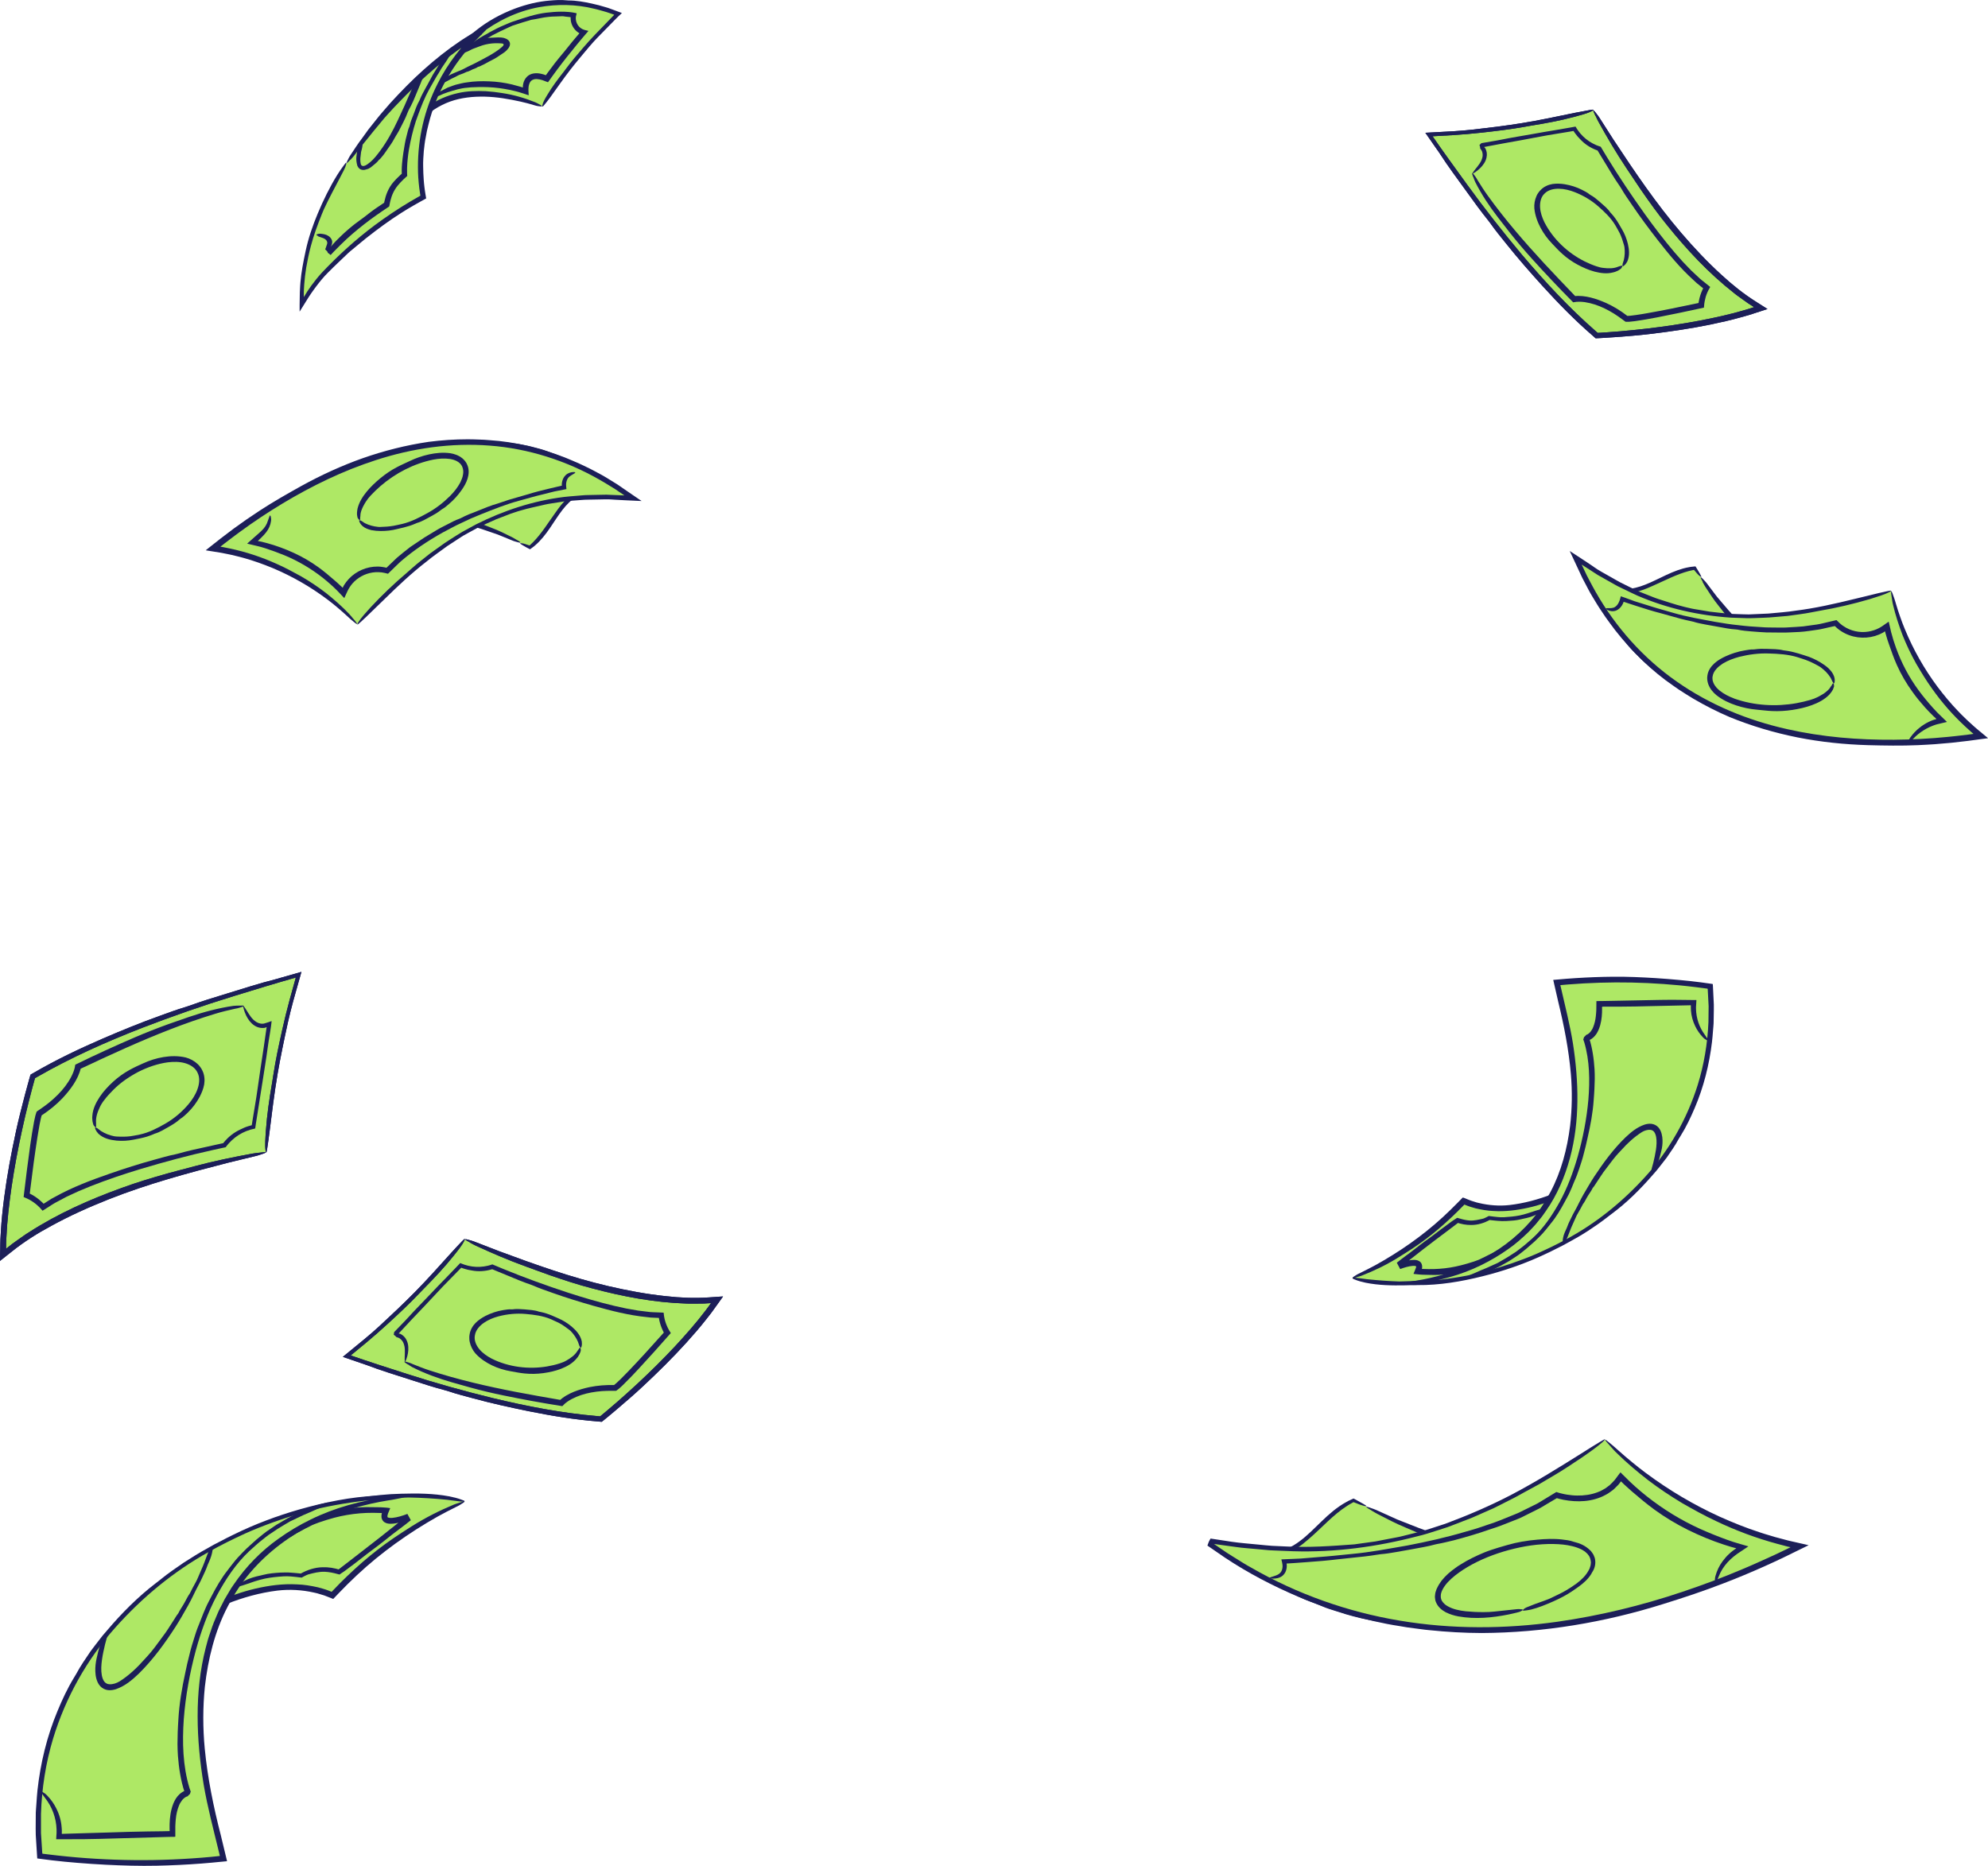 <?xml version="1.0" encoding="UTF-8"?><svg id="a" xmlns="http://www.w3.org/2000/svg" width="549.71" height="516.02" viewBox="0 0 549.71 516.02"><path d="M128.65,342.74c-9.66,11.78-20.46,22.57-32.23,32.23,24.25,8.33,48.09,15.31,69.66,17.18,0,0,21.14-16.78,32.28-32.73-20.62,1.76-44.03-6.26-69.71-16.67h0Z" fill="#aee865"/><path d="M129.93,343.64c.53.28.98.56,1.61.85,4.5,2.07,9.12,4.07,13.95,5.81,2.22.83,4.45,1.61,6.65,2.41,3.82,1.32,7.68,2.59,11.57,3.6,8.47,2.26,17.16,3.92,25.99,4.2,1.1.07,2.21,0,3.31.02.55,0,1.1,0,1.65-.02l1.45-.09.38-.03h.1s-.02.03-.03.05l-.1.15-.42.6c-.31.44-.63.88-.97,1.3-2.61,3.44-5.49,6.7-8.44,9.88-3.33,3.57-6.82,7.01-10.4,10.34-1.79,1.67-3.62,3.3-5.46,4.92l-2.79,2.39-1.41,1.18-.59.49c-.08.05-.18,0-.28,0l-.44-.04c-9.76-.82-19.43-2.69-28.97-4.98-7.97-1.95-15.88-4.15-23.69-6.67l-8.06-2.6-4.02-1.33-3.54-1.21,4.47-3.69c1.96-1.64,3.91-3.35,5.82-5.1,2.91-2.68,5.81-5.36,8.54-8.24.42-.44.85-.88,1.27-1.32,2.92-2.96,5.79-5.99,8.38-9.24,1.11-1.39,2.3-2.86,2.9-4.06.38-.77.22-.79-.61.08-.93.98-1.91,2-2.85,3.05-3.34,3.7-6.67,7.45-10.18,11.01-3.14,3.18-6.39,6.25-9.68,9.29-1.36,1.26-2.82,2.52-4.27,3.72-1.99,1.63-3.97,3.26-5.97,4.9,1.75.6,3.51,1.2,5.27,1.81.43.15.88.28,1.29.44,4,1.54,8.19,2.79,12.3,4.12,3.16,1.03,6.36,2.07,9.61,2.92.29.07.59.17.87.26,2.2.75,4.52,1.32,6.78,1.94,4.98,1.35,10.04,2.47,15.13,3.51,6.35,1.28,12.77,2.35,19.25,2.86l1.09.1c.32-.25.77-.61.87-.7l1.06-.87,2.1-1.76c2.47-2.11,4.95-4.23,7.33-6.46,4.16-3.88,8.22-7.88,12.05-12.11,1.91-2.12,3.78-4.27,5.54-6.52l1.32-1.69c.22-.28.42-.58.63-.87l.83-1.15,1.05-1.46.51-.72.26-.36-.45.03-3.52.24c-3.92.27-7.92.1-11.86-.35-5.34-.56-10.64-1.55-15.88-2.77-10.33-2.41-20.38-6.01-30.34-9.71l-6.17-2.39c-.42-.16-.91-.36-1.25-.45-.66-.17-1.7-.54-1.8-.39-.09.13.7.54,1.3.86l-.04.02Z" fill="#1c1f58"/><path d="M129.93,343.64c.53.28.98.56,1.61.85,4.5,2.07,9.12,4.07,13.95,5.81,2.22.83,4.45,1.61,6.65,2.41,3.82,1.32,7.68,2.59,11.57,3.6,8.47,2.26,17.16,3.92,25.99,4.2,1.1.07,2.21,0,3.31.02.55,0,1.1,0,1.65-.02l1.45-.09.38-.03h.1s-.02.03-.03.05l-.1.15-.42.6c-.31.44-.63.88-.97,1.3-2.61,3.44-5.49,6.7-8.44,9.88-3.33,3.57-6.82,7.01-10.4,10.34-1.79,1.67-3.62,3.3-5.46,4.92l-2.79,2.39-1.41,1.18-.59.49c-.08.05-.18,0-.28,0l-.44-.04c-9.76-.82-19.43-2.69-28.97-4.98-7.97-1.95-15.88-4.15-23.69-6.67l-8.06-2.6-4.02-1.33-3.54-1.21,4.47-3.69c1.96-1.64,3.91-3.35,5.82-5.1,2.91-2.68,5.81-5.36,8.54-8.24.42-.44.85-.88,1.27-1.32,2.92-2.96,5.79-5.99,8.38-9.24,1.11-1.39,2.3-2.86,2.9-4.06.38-.77.22-.79-.61.08-.93.98-1.91,2-2.85,3.05-3.34,3.7-6.67,7.45-10.18,11.01-3.14,3.18-6.39,6.25-9.68,9.29-1.36,1.26-2.82,2.52-4.27,3.72-1.99,1.63-3.97,3.26-5.97,4.9,1.75.6,3.51,1.2,5.27,1.81.43.15.88.28,1.29.44,4,1.54,8.19,2.79,12.3,4.12,3.16,1.03,6.36,2.07,9.61,2.92.29.07.59.17.87.26,2.2.75,4.52,1.32,6.78,1.94,4.98,1.35,10.04,2.47,15.13,3.51,6.35,1.28,12.77,2.35,19.25,2.86l1.09.1c.32-.25.77-.61.87-.7l1.06-.87,2.1-1.76c2.47-2.11,4.95-4.23,7.33-6.46,4.16-3.88,8.22-7.88,12.05-12.11,1.91-2.12,3.78-4.27,5.54-6.52l1.32-1.69c.22-.28.42-.58.63-.87l.83-1.15,1.05-1.46.51-.72.26-.36-.45.03-3.52.24c-3.92.27-7.92.1-11.86-.35-5.34-.56-10.64-1.55-15.88-2.77-10.33-2.41-20.38-6.01-30.34-9.71l-6.17-2.39c-.42-.16-.91-.36-1.25-.45-.66-.17-1.7-.54-1.8-.39-.09.13.7.54,1.3.86l-.04.02Z" fill="#1c1f58"/><path d="M112.77,377.32c.39.25.72.51,1.2.77,3.44,1.75,7.11,3.09,10.91,4.19,1.75.51,3.51,1,5.25,1.48,3,.82,6.04,1.55,9.05,2.16,2.63.55,5.26,1.05,7.9,1.54l3.96.7,4.45.73c.16-.16.34-.36.48-.48l.22-.21.14-.12c.17-.14.36-.28.54-.41.38-.27.78-.51,1.19-.73.83-.44,1.72-.81,2.63-1.12,1.83-.6,3.76-.93,5.72-1.09.98-.05,1.96-.11,2.95-.08h.39c.23,0,.45.03.65-.02l.5-.38.33-.26c.39-.35.79-.7,1.14-1.06,1.47-1.42,2.85-2.89,4.23-4.37l4.35-4.77c1.51-1.7,3.03-3.4,4.54-5.11l-.52-.86c-.15-.26-.22-.4-.33-.62-.19-.39-.36-.8-.51-1.21s-.27-.83-.37-1.26c-.05-.24-.08-.36-.14-.73l-.12-.97-2.06-.09c-.55-.03-1.11-.02-1.66-.08-1.1-.13-2.21-.25-3.31-.4l-3.3-.58-3.28-.72c-4.35-1.03-8.66-2.3-12.92-3.69-5.99-1.97-11.93-4.11-17.76-6.51l-2.06-.86-.51-.21-.32-.14-.16-.07c-.06,0-.11.03-.17.05l-.33.11c-.09.03-.17.06-.26.08-.18.04-.35.1-.53.14-1.41.33-2.89.4-4.33.2-.72-.1-1.43-.27-2.12-.5-.17-.06-.33-.11-.57-.21l-.32-.13-.16-.07c-.05-.02-.11-.06-.15,0l-.89.94c-1.02,1.08-2.06,2.16-3.1,3.22-1.38,1.4-2.76,2.83-4.12,4.28-2.09,2.21-4.23,4.35-6.27,6.6-.31.35-.63.69-.96,1.03l-2.89,2.99-.07.45c0,.13-.11.36.04.35.18.08.4.28.66.58.23.09.53.14.71.25.11.07.24.13.33.22.21.16.39.35.56.57.34.42.5.99.63,1.55.22,1.25.02,2.66.05,3.69.04.67.18.66.49-.24.35-1,.59-2.13.51-3.32-.04-.74-.23-1.52-.66-2.21-.1-.18-.22-.34-.36-.49-.13-.16-.27-.3-.44-.43-.15-.14-.33-.25-.5-.35-.12-.07-.08-.05-.14-.08l-.1-.05c-.13-.05-.26-.09-.4-.1-.14.02.02-.08.04-.12l.16-.17,3.37-3.61c2.37-2.5,4.76-4.98,7.1-7.52.97-1.05,2-2.12,3.02-3.15l2.8-2.86.64-.66c.07-.06.12-.16.21-.08l.06.03.17.06c.17.06.34.12.51.17.34.11.69.2,1.04.28.37.07.75.14,1.1.2,1.73.33,3.56.22,5.29-.27.53-.12.07-.14.55.02l1.16.48,2.31.95c2.36.99,4.75,2,7.2,2.83.22.07.44.17.65.26,1.63.73,3.39,1.29,5.08,1.91,3.74,1.33,7.55,2.51,11.4,3.6,4.8,1.35,9.68,2.61,14.72,3.11l1.04.12,1.06.05,1.21.05h0l.12.65c.1.48.24.95.39,1.42.16.46.34.92.55,1.36l.16.33.13.25.02.04-.86.96c-2.89,3.25-5.82,6.47-8.82,9.61-.75.78-1.51,1.56-2.27,2.31-.38.37-.77.75-1.16,1.09-.19.18-.39.36-.56.48-.08.07-.06.07-.22.07-2.22-.05-4.46.13-6.65.57-1.48.32-2.95.73-4.38,1.31-.71.28-1.41.64-2.08,1.03-.33.2-.66.41-.98.65-.15.11-.33.25-.46.36-.09.08-.16.14-.2.18-.04,0-.08-.01-.13-.02l-6-1.05c-2.04-.38-4.08-.76-6.12-1.13-8.02-1.55-16.01-3.39-23.76-5.91-1.61-.52-3.18-1.14-4.74-1.77-.31-.14-.68-.31-.94-.38-.51-.14-1.29-.46-1.4-.31-.09.12.49.49.93.78v-.04Z" fill="#1c1f58"/><path d="M160.03,373.12c-.1.15-.2.28-.32.44-.71,1.2-1.84,2-3.1,2.72-.57.34-1.22.59-1.86.79-1.11.37-2.28.62-3.44.83-5.09.87-10.63.2-15.31-2.13-1.29-.68-2.53-1.52-3.45-2.63-.9-1.09-1.52-2.48-1.23-3.86.21-1.39,1.24-2.56,2.43-3.4,1.21-.85,2.62-1.43,4.07-1.82,2.43-.64,4.99-.89,7.52-.67,2.37.21,4.78.51,6.99,1.45.72.31,1.44.64,2.15.99,1.07.55,2.03,1.27,2.97,1.98.14.12.28.23.41.36.86.9,1.52,1.9,1.98,2.97.09.23.14.49.25.72.07.24.14.47.29.68.19.27.33.28.42-.12.14-.45.13-.95.07-1.44-.35-1.73-1.58-3.06-2.81-4.11-1.12-.94-2.37-1.71-3.7-2.28-.55-.24-1.12-.49-1.67-.73-1.03-.44-2.1-.79-3.2-1.02-.14-.03-.3-.04-.43-.08-1.31-.47-2.74-.5-4.12-.64-1.07-.08-2.16-.16-3.24,0-.1.02-.2.02-.29,0-.76-.07-1.53.11-2.29.21-1.67.26-3.31.82-4.87,1.6-.97.51-1.92,1.12-2.75,1.95-.81.83-1.47,1.95-1.65,3.19-.08.34-.08.69-.07,1.04-.02.35.05.69.11,1.03.26,1.2.82,2.28,1.55,3.14,1.33,1.47,2.93,2.52,4.6,3.33,1.68.8,3.44,1.34,5.23,1.64,1.25.22,2.51.48,3.78.6,1.72.18,3.47.14,5.18-.09,1.69-.23,3.36-.6,4.96-1.22,1.58-.63,3.16-1.48,4.27-2.86l.34-.42c.1-.15.19-.31.28-.47.21-.3.32-.66.45-1,.06-.14.09-.31.07-.44-.04-.24,0-.59-.19-.62-.15-.02-.29.22-.4.4h.02Z" fill="#1c1f58"/><path d="M374.01,353.34c8.59,2.81,36.59,3.5,56.83-13.51s17.33-18.98,17.33-18.98c0,0-25.25,19.55-43.49,11.11-8.73,9.06-19.15,16.32-30.67,21.38h0Z" fill="#aee865"/><path d="M375.16,353.21c.42-.12.81-.2,1.28-.38,3.37-1.3,6.69-2.9,9.89-4.86,1.47-.9,2.93-1.82,4.36-2.76,2.46-1.63,4.83-3.42,7.06-5.31,2.43-2.07,4.76-4.26,6.98-6.56.2-.2.13-.14.16-.17.01-.02.03-.03.05-.02h.03l.11.05.58.23c.77.31,1.57.51,2.36.75,1.6.37,3.22.67,4.86.73,3.26.22,6.51-.19,9.65-.89,3.15-.69,6.17-1.77,9.11-3.01,3.3-1.42,6.48-3.08,9.55-4.92.77-.46,1.53-.93,2.28-1.42l1.12-.73.99-.67c.42-.3.86-.61,1.3-.94l.33-.26c.12.05.11.23.1.35-.03.26-.13.51-.25.75-.11.25-.27.47-.41.71-.16.25-.29.4-.58.81-.55.69-1.09,1.38-1.69,2.03-1.16,1.33-2.41,2.6-3.68,3.84-2.54,2.48-5.18,4.86-7.89,7.18-1.13.96-2.24,1.96-3.43,2.84l-1.75,1.36-.88.68-.93.61-1.86,1.21c-.62.4-1.24.82-1.9,1.15-1.31.68-2.59,1.44-3.94,2.06-5.04,2.4-10.37,4.28-15.88,5.28-.91.15-1.83.29-2.74.44-.92.16-1.84.3-2.76.4-1.41.17-2.82.34-4.25.39l-2.13.14-2.13.07c-.44.02-.88.04-1.32.04-2.99-.1-5.96-.32-8.92-.63-.63-.09-1.28-.19-1.89-.25-.61-.08-1.17-.17-1.67-.14-.64.03-.63.17.2.49.93.39,1.94.65,2.96.87,3.61.73,7.31.79,10.97.72,3.27-.02,6.55-.34,9.8-.82,1.33-.26,2.73-.46,4.09-.69l3.73-.79c1.23-.31,2.45-.69,3.68-1.06.32-.1.65-.2.95-.29,1.5-.46,3.01-.96,4.48-1.56,1.45-.66,2.92-1.28,4.35-1.97,1.09-.56,2.18-1.13,3.27-1.69,1.09-.57,2.1-1.3,3.12-1.98.18-.12.38-.24.57-.35.37-.21.75-.41,1.11-.66l1.04-.78c.69-.53,1.38-1.06,2.07-1.58,2.96-2.33,5.72-4.86,8.5-7.41,1.74-1.58,3.44-3.22,5.09-4.94.81-.87,1.62-1.75,2.37-2.7.41-.5.63-.78,1.4-1.91.3-.47.47-.89.7-1.34.09-.21.27-.47.28-.63l.11-.53.07-.3v-.24c-.03-.16-.01-.33-.07-.46-.03-.15-.09-.29-.18-.43-.04-.07-.1-.14-.16-.21l-.11-.1s-.02-.02-.04-.03c-.11-.05-.22-.13-.41-.26l-.13-.09s-.23.13-.34.19l-.74.47-1.42,1.01-1.3.88-1.47.94c-.98.62-1.98,1.21-2.98,1.81-3.49,2.07-7.14,3.88-10.92,5.33-3.78,1.46-7.7,2.51-11.69,2.97-2.81.31-5.68.09-8.41-.56-.47-.09-.92-.23-1.37-.38-.45-.15-.91-.26-1.35-.46l-.69-.28c-.37-.13-.76-.36-1.1-.39l-1.34,1.37c-1.36,1.4-2.76,2.74-4.19,4.07-5.65,5.19-12.01,9.61-18.73,13.32-1.41.75-2.83,1.48-4.26,2.18-.29.14-.64.29-.85.44-.41.28-1.12.65-1.07.83.04.15.66-.04,1.13-.17v-.03Z" fill="#1c1f58"/><path d="M387.93,354.95c36.46,1.1,89.11-27.72,84.62-81.85-13.88-2.07-27.94-2.49-41.92-1.25.92,3.64,1.78,7.52,2.59,11.64,11.34,57.35-26.75,69.65-45.3,71.46" fill="#aee865"/><path d="M389.8,355.09c.72-.04,1.36-.03,2.2-.13,5.97-.72,11.97-2.31,17.61-5.09,2.6-1.27,5.1-2.76,7.44-4.42,2.04-1.41,3.91-3.07,5.69-4.81.84-.92,1.74-1.78,2.49-2.77l1.17-1.44,1.06-1.51c3.1-4.41,5.23-9.43,6.64-14.59,1.4-5.17,2.01-10.5,2.07-15.81s-.41-10.61-1.21-15.83c-.84-5.23-2.15-10.33-3.32-15.46l-.14-.59c0-.06-.08-.18-.01-.19l.22-.02,1.83-.16c1.47-.12,2.94-.22,4.41-.3,2.94-.16,5.89-.25,8.83-.27,5.89-.03,11.79.25,17.67.81,1.47.15,2.94.3,4.4.49.73.09,1.46.18,2.2.28l.91.12c.34-.06.23.29.27.52l.23,4.35-.05,4.42c-.25,5.89-1.22,11.74-2.97,17.37-2.95,9.39-7.91,18.16-14.56,25.45-6.24,6.87-13.57,12.82-21.78,17.22-2.68,1.48-5.5,2.81-8.32,4.07-4.35,1.88-8.84,3.37-13.4,4.65-.7.19-1.41.41-2.12.57-4.85,1.13-9.78,1.85-14.71,2.31-1.06.08-2.16.15-3.18.25-1.02.05-1.98.13-2.77.28-1.01.19-.92.33.54.42.82.05,1.65.11,2.5.13.85-.01,1.71-.02,2.57-.03,6.07-.2,12.1-1.41,17.96-2.99,5.23-1.43,10.37-3.29,15.29-5.63,1.03-.46,2.05-1,3.08-1.51,1.04-.51,2.07-1.03,3.06-1.6,3.72-1.98,7.28-4.27,10.65-6.86.44-.34.88-.7,1.32-1.01,4.19-3.09,7.99-6.86,11.43-10.83.68-.75,1.34-1.52,1.95-2.33.63-.8,1.27-1.6,1.88-2.41,1.15-1.69,2.36-3.35,3.32-5.16.18-.31.38-.64.58-.94,1.51-2.4,2.76-5.04,3.88-7.67,2.48-5.79,4.03-11.99,4.78-18.26.13-.98.18-1.96.27-2.94.06-.98.21-1.96.19-2.95,0-1.97.14-3.95-.02-5.91l-.17-3.43-.04-.73s0-.07-.02-.08h-.09l-.18-.04-.36-.05-1.3-.18-1.45-.2c-1.94-.25-3.88-.47-5.83-.64-2.19-.19-4.39-.39-6.58-.52-3.91-.24-7.84-.42-11.77-.38-3.43.03-6.87.16-10.29.38l-2.57.18-3.61.31h-.07s0,.05.01.07l.03.15.07.29.13.58.27,1.18.29,1.27.57,2.49c1.61,6.62,2.92,13.28,3.5,20.02.4,4.73.34,9.55-.21,14.29-.8,6.38-2.45,12.71-5.47,18.39-1.48,2.79-3.24,5.44-5.3,7.85-2.08,2.39-4.41,4.56-6.95,6.46-5.08,3.81-10.94,6.55-17.04,8.37-2.54.75-5.12,1.34-7.73,1.77-.53.08-1.16.17-1.57.27-.79.2-2.1.37-2.14.56-.03.15,1.05.13,1.86.1l-.02-.02Z" fill="#1c1f58"/><path d="M414.38,345.71c-.19.07-.38.1-.57.21l-1.03.59c-.36.17-.72.34-1.07.52-.69.38-1.41.69-2.13,1.05-.64.36-1.36.56-2.04.82-1.19.39-2.4.75-3.61,1.05-1.92.49-3.9.81-5.89.95-1,.07-2,.11-3,.09-.5,0-1-.02-1.5-.04-.13,0-.3.03-.37-.03.01-.04.03-.09.04-.13,0-.02.01-.05.01-.08l.02-.19c.07-.6-.17-1.34-.73-1.68-.26-.18-.6-.3-.84-.34-.26-.05-.49-.06-.72-.06-.45,0-.87.06-1.28.13-1.07.21-2.05.53-3.05.91l.54,1.02c4.2-3.33,8.44-6.61,12.74-9.82l3.12-2.36s.1-.09.15-.1l.18.06c.12.04.23.07.41.12.33.09.67.16,1,.22.67.12,1.36.17,2.04.17.9,0,1.81-.13,2.67-.38.44-.12.86-.27,1.28-.45.21-.08.41-.19.62-.28l.52-.27,1.05.12,1.14.11c.84.09,1.69.09,2.54.05,1.3-.07,2.61-.15,3.88-.47.19-.05.39-.1.59-.14,1.35-.26,2.7-.61,3.91-1.27.52-.28,1.07-.57,1.32-1.03.16-.29.07-.4-.31-.32-.43.1-.88.21-1.3.35-1.51.5-3.01,1.03-4.57,1.35-1.39.27-2.81.39-4.23.48-.59.04-1.2.01-1.79-.05-.37-.03-.73-.08-1.1-.12l-1.35-.17-.69.36-.47.22c-.12.05-.25.12-.38.15-1.25.28-2.51.61-3.79.52-.49-.03-.97-.12-1.45-.22-.53-.12-.74-.17-1.92-.52-.16.03-.31.2-.46.27-.25.16-.49.31-.73.47l-.47.33-.92.68c-1.37.96-2.66,2.01-4.01,3.01-1.68,1.24-3.39,2.44-5.02,3.76-.46.37-.93.72-1.4,1.08-.83.64-1.7,1.22-2.53,1.88l-1.19.94.93,1.75c1.1-.42,2.34-.79,3.43-.88.27-.02.53-.01.71.02.16.03.17.03.23.09.02.03.04.06.04.09v.13h0s.01-.03-.02.09l-.04.11c-.17.55-.46,1.15-.67,1.66l.14.04.2.02.39.04c.25.03.51.06.76.08.48.04,1.1.09,1.32.08,1.32.01,2.64.1,3.97.04,1.79-.06,3.57-.27,5.31-.68,3.43-.75,6.8-2.01,9.68-4.03.62-.38,1.18-.85,1.74-1.32.11-.1.25-.2.31-.31.12-.21.37-.46.26-.6-.09-.12-.37-.01-.59.07h.04Z" fill="#1c1f58"/><path d="M457.25,323.6c.1-.11.23-.2.31-.34.6-1.02,1.11-2.11,1.4-3.31l.42-1.65c.23-.95.37-1.95.33-2.98-.02-.56-.08-1.14-.24-1.73-.15-.59-.4-1.22-.89-1.78-.48-.56-1.24-.93-1.93-1-.7-.08-1.32.04-1.88.21-2.21.75-3.81,2.14-5.32,3.55-3.34,3.25-6.06,6.96-8.59,10.78-1.05,1.6-1.99,3.27-2.97,4.92-.92,1.56-1.62,3.22-2.52,4.79-.3.52-.58,1.05-.83,1.6-.39.83-.84,1.64-1.14,2.52-.05.13-.1.27-.16.4-.42.88-.83,1.76-1.02,2.72-.08.41-.19.84,0,1.22.12.25.26.27.43.04.19-.26.38-.54.52-.84.51-1.04.84-2.15,1.3-3.21.42-.94.84-1.89,1.26-2.83.16-.4.38-.79.6-1.16.4-.69.8-1.38,1.16-2.1.05-.09.08-.2.14-.28.62-.79.99-1.72,1.53-2.55.41-.64.87-1.26,1.2-1.96.03-.06.08-.12.12-.17.37-.39.61-.89.92-1.32.68-.96,1.27-1.99,1.96-2.94.86-1.19,1.8-2.33,2.67-3.52.25-.33.51-.65.78-.96.47-.57,1-1.08,1.49-1.63,1.7-1.92,3.62-3.67,5.7-4.99.73-.45,1.6-.69,2.29-.63.48.03.82.22,1.1.57.27.36.46.88.56,1.44.2,1.11.11,2.33-.06,3.52-.18,1.2-.45,2.39-.73,3.58l-.41,1.47c-.03.1-.07.22-.05.31.03.18,0,.43.16.5.14.06.29-.11.41-.24l-.02-.02Z" fill="#1c1f58"/><path d="M471.97,287.03c-.18-.27-.33-.51-.54-.81-1.56-2.09-2.4-4.61-2.46-7.19v-.56l.06-.92.05-.92v-.06h-.86c-.86,0-1.72-.02-2.58-.03-2.21-.04-4.44-.05-6.63,0l-13.41.26-1.68.03-1.07.02h-.75l-.38.02h-.28s0,.06-.01.09l-.03,2.47c-.05.53-.05,1.08-.13,1.6-.11,1.06-.35,2.09-.73,3.03-.18.48-.44.89-.72,1.26-.15.17-.3.36-.48.48-.08.07-.17.14-.26.19-.05.03-.08.06-.14.09l-.32.12c-.23.27-.41.46-.55.57-.1.02-.07.18-.13.29-.03.12-.07.25-.14.42.09.26.22.6.28.8,1.48,5.04,1.57,10.52,1.13,15.84-.47,5.35-1.51,10.66-2.98,15.84-1.26,4.31-2.81,8.56-4.99,12.5-2.05,3.69-4.44,7.26-7.59,10.1-1.06.9-2.09,1.87-3.23,2.7-.43.32-.84.66-1.29.97l-1.35.87c-.88.61-1.83,1.11-2.75,1.66-.28.17-.57.34-.86.5l-3.09,1.4c-1.05.41-2.08.87-3.12,1.33-.9.37-1.86.72-2.45,1.24-.38.33-.3.45.36.32.74-.14,1.51-.31,2.27-.53,1.33-.41,2.62-.93,3.9-1.49,1.25-.62,2.53-1.19,3.73-1.91l1.63-.92,1.57-1.03c1.07-.66,2.02-1.48,3.01-2.26.8-.66,1.58-1.41,2.39-2.09.72-.66,1.38-1.37,2.07-2.06.67-.71,1.26-1.49,1.88-2.25.16-.2.32-.41.47-.6,1.54-1.84,2.78-3.97,3.92-6.1.42-.82.92-1.63,1.3-2.48.39-.85.76-1.71,1.1-2.58.06-.16.12-.32.19-.47.54-1.17,1.01-2.43,1.41-3.66.45-1.36.91-2.73,1.24-4.12.37-1.39.72-2.78,1.01-4.19.81-3.49,1.48-7.04,1.72-10.63.1-1.01.13-2.03.2-3.04.05-.9.05-1.81.09-2.72,0-.91,0-1.82-.06-2.73-.1-1.41-.23-2.82-.46-4.22-.1-.7-.25-1.4-.4-2.1-.09-.35-.16-.7-.26-1.05l-.15-.52c-.03-.09-.03-.07-.04-.11,0-.03-.05-.09-.03-.1.03,0,.07-.02.1-.04h.03l.09-.06.31-.19c.19-.14.38-.29.55-.44.34-.32.61-.67.85-1.04.46-.74.76-1.52.98-2.3.43-1.56.53-3.13.52-4.67-.16-.62.17-.41,1.51-.45h3.3c2.97-.01,5.95-.07,8.92-.15l8.78-.19,1.85-.04c.32-.1.15.25.18.43,0,.14,0,.61.03.97.1,1.51.51,3.01,1.17,4.36.53,1.13,1.26,2.17,2.12,3.07.17.19.39.39.56.5.33.21.84.55.96.43.11-.11-.21-.48-.42-.78v.03Z" fill="#1c1f58"/><path d="M107.54,49.9l1.1,7.2c.44-7.07,1.92-14.03,4.4-20.66-2.56,4.15-4.42,8.7-5.5,13.46Z" fill="#84dd3e"/><path d="M107.94,49.71c.09-.09.2-.16.26-.28.46-.81.86-1.62,1.14-2.49.12-.4.29-.79.46-1.18.29-.66.55-1.33.79-2,.84-2.38,1.9-4.69,3.12-6.92l-1.4-.69c-.17.58-.36,1.15-.52,1.74-.97,3.49-1.76,7.01-2.4,10.56-.27,1.48-.44,2.98-.66,4.47-.2,1.38-.2,2.77-.42,4.15l.67-.03v-.09c-.03-.47-.07-.94-.13-1.41-.1-.71-.11-1.44-.26-2.15-.02-.11-.05-.22-.05-.33-.05-.76-.1-1.52-.36-2.25-.11-.31-.19-.65-.53-.84-.22-.12-.35-.09-.4.14-.06.26-.1.53-.1.79.01.92.23,1.82.35,2.72.11.81.18,1.63.34,2.43.06.33.09.69.11,1.03v.1l1.43-.06c.11-.59.19-1.18.24-1.78,0-.08,0-.17.02-.24.25-.75.23-1.54.38-2.31.11-.59.28-1.17.29-1.78,0-.05.02-.11.04-.16.17-.39.19-.82.28-1.24.2-.9.31-1.83.5-2.74.26-1.13.57-2.25.79-3.39.06-.32.15-.64.23-.95.14-.57.35-1.11.5-1.68.35-1.39.79-2.76,1.22-4.14l-1.54-.75c-.3.55-.58,1.12-.82,1.69-.29.68-.69,1.31-1.03,1.97-.46.89-.85,1.82-1.17,2.77-.65,1.86-1.28,3.73-1.67,5.65-.09.4-.18.79-.25,1.19-.02.08-.04.18,0,.25.06.14.05.35.22.39.15.04.27-.1.37-.2l-.04.04Z" fill="#1c1f58"/><path d="M149.84,29.4c5.88-9.21,12.77-17.74,20.54-25.42-26.76-10.28-48.34,8.33-57.33,32.46,6.37-9.69,17.3-13.45,36.79-7.04h0Z" fill="#aee865"/><path d="M149.03,28.79c-.34-.17-.63-.35-1.03-.51-2.9-1.17-5.96-2.07-9.19-2.55-.75-.09-1.49-.23-2.23-.31-.75-.07-1.5-.13-2.24-.2-2.58-.12-5.22-.05-7.77.54-2.93.66-5.76,1.87-8.21,3.64-2.45,1.76-4.48,4.04-6.07,6.54l1.61.81c1.74-4.78,3.93-9.41,6.67-13.71,3.24-5.12,7.25-9.8,12.07-13.52,4.8-3.72,10.43-6.44,16.43-7.54,5-.89,10.21-.81,15.16.42,1.18.25,2.32.62,3.48.94l1.5.51.64.22c-.11.15-.31.33-.47.5-1.63,1.68-3.25,3.36-4.89,5.05-1.1,1.16-2.2,2.36-3.25,3.59-1.61,1.88-3.24,3.74-4.7,5.74-.23.31-.45.62-.69.92-1.61,2.04-3.19,4.13-4.51,6.37-.57.96-1.19,1.97-1.37,2.82-.12.54.03.57.51,0,.54-.66,1.09-1.35,1.61-2.06,1.83-2.51,3.59-5.11,5.5-7.57,1.71-2.2,3.51-4.33,5.31-6.47.74-.89,1.56-1.77,2.37-2.62,1.57-1.61,3.14-3.21,4.72-4.82.33-.33.64-.67.98-.98l.63-.59.32-.3.04-.04-.05-.02-.1-.04-.2-.08-1.68-.63-1.37-.5c-.32-.13-.65-.22-.98-.32l-1.99-.57-2.02-.48c-2.07-.45-4.2-.84-6.36-.84-.19,0-.39-.02-.58-.04-1.48-.16-3.02-.07-4.52.06-3.31.25-6.56,1.06-9.68,2.21-3.87,1.46-7.57,3.46-10.79,6.05-.92.7-1.8,1.47-2.68,2.22-1.52,1.39-3.05,2.8-4.39,4.37-4.75,5.43-8.49,11.71-11.07,18.36-.36.94-.73,1.89-1.09,2.84l1.19.6c.43-.59.85-1.18,1.28-1.76.48-.54.94-1.11,1.43-1.63,2.27-2.36,5.05-4.2,8.14-5.32,3.05-1.09,6.36-1.43,9.63-1.36,3.29.08,6.56.64,9.78,1.35,1.34.31,2.67.64,3.98,1.05.27.08.58.17.81.2.43.04,1.1.2,1.18.04.07-.14-.44-.38-.82-.58h.02Z" fill="#1c1f58"/><path d="M95.9,45.04c-8.65,13.84-12.24,25.16-12.2,38.11,1.51-2.6,3.3-5.05,5.28-7.33,7.99-8.62,17.33-15.9,27.66-21.54-1.09-5.87-3.37-27.54,16.5-45.67-.06-.03-20.64,10.45-37.25,36.42h0Z" fill="#aee865"/><path d="M96.88,44.23c.32-.36.62-.65.96-1.09.6-.78,1.19-1.57,1.79-2.35.62-.77,1.25-1.54,1.88-2.31,1.22-1.57,2.52-3.09,3.81-4.66,1.15-1.47,2.47-2.8,3.7-4.17,1.08-1.17,2.23-2.28,3.32-3.43,1.14-1.11,2.27-2.22,3.4-3.32,2.74-2.55,5.57-5.01,8.53-7.29,1.49-1.13,3-2.24,4.55-3.28.78-.52,1.56-1.03,2.35-1.52.39-.25.79-.48,1.19-.72.2-.12.4-.23.6-.34l.3-.17.06-.03s-.11.04-.18.04-.15-.01-.22-.04c-.03-.02-.07-.03-.1-.05l-.04-.03c-.04.07.06-.18.13-.34.07-.17.15-.33.24-.49l-.6-.67c-4.71,4.38-8.75,9.53-11.6,15.29-3.59,7.07-5.39,14.99-5.38,22.88-.01,1.97.13,3.95.37,5.91.07.49.12.98.21,1.47l.09.51c.05.1-.07.12-.13.16l-.21.12c-.76.43-1.68.95-2.5,1.45-3.38,2-6.64,4.2-9.8,6.54-5.26,3.93-10.12,8.37-14.64,13.15-1.03,1.13-1.98,2.32-2.88,3.55-.5.69-.77,1.08-1.08,1.56-.31.47-.61.96-.9,1.46l-.06.1-.03.05v-1.59c.01-.3.04-.59.05-.89l.06-1c.12-1.56.3-3.12.55-4.66.36-1.99.75-4.01,1.29-5.98.79-3.03,1.89-5.95,3.05-8.86.18-.45.37-.9.56-1.33,1.38-2.99,2.97-5.87,4.48-8.79.64-1.27,1.41-2.55,1.68-3.6.18-.67.03-.69-.54.09-.64.87-1.31,1.79-1.9,2.76-2.11,3.4-3.89,7.05-5.44,10.76-1.39,3.32-2.57,6.75-3.33,10.3-.32,1.46-.62,2.99-.89,4.49l-.32,2.08-.23,2.09c-.04.35-.05.7-.08,1.05-.03.57-.08,1.22-.09,1.78-.02,1.17-.04,2.35-.06,3.52v.91c0,.3-.02.66,0,.83v.06c.84-1.35,1.68-2.69,2.52-4.04l.66-.99.62-.88.75-1.02c1.03-1.35,2.06-2.65,3.27-3.84,1.83-1.87,3.79-3.66,5.69-5.5.17-.16.36-.32.54-.47,1.43-1.14,2.84-2.39,4.28-3.53,3.19-2.51,6.46-4.95,9.91-7.12,1.08-.68,2.16-1.34,3.27-1.97.55-.32,1.1-.64,1.66-.94l1.21-.67.42-.23c.06-.04.16-.07.19-.13l-.04-.24-.16-.95-.1-.63c-.03-.15-.05-.31-.07-.46l-.12-.93c-.09-.62-.12-1.25-.18-1.87-.08-1.25-.16-2.51-.16-3.77-.04-1.42.08-2.84.18-4.25.15-1.26.26-2.52.53-3.76l.35-1.87.45-1.85c2.11-8.6,6.72-16.54,12.88-22.95.73-.74,1.45-1.48,2.18-2.22l.88-.89-1.03-.2c-.18-.03-.43-.04-.64.03-.27.09-.26.12-.33.15l-.36.19-.71.4c-.47.26-.94.54-1.4.82-.93.55-1.83,1.15-2.73,1.73-3.6,2.43-7.01,5.14-10.23,8.04-3.18,2.84-6.16,5.91-9.04,9.05-1.39,1.62-2.83,3.19-4.13,4.88l-1.99,2.5-1.87,2.59c-1.07,1.41-2.03,2.89-3,4.36-.2.3-.43.65-.55.91-.23.5-.68,1.25-.55,1.37.11.1.58-.43.94-.84l.04.03Z" fill="#1c1f58"/><path d="M87.96,65.35c.19.07.34.16.55.2.6.2,1.22.39,1.56.73.18.15.28.32.34.48.03.03.04.08.04.13,0,0,.06.2.05.37,0,.08-.04.22-.1.37l-.15.43c-.11.3-.17.54-.33.9l.33.33c.14.13.13.14.2.22s.1.12.12.16c.03.05.05.08.05.1.01.05,0,.08-.02.1,0,.01-.03,0-.02.02l.12.07c.09.05.17.11.25.18l.48.39.85-.91.79-.8,1.29-1.29c1.97-1.95,4.1-3.76,6.3-5.48,1.1-.86,2.22-1.69,3.37-2.5l1.73-1.2.87-.59.5-.33c.22-.17.56-.25.54-.59l.15-.76.13-.57c.1-.38.2-.75.33-1.12.25-.73.58-1.43.99-2.08.41-.65.91-1.26,1.45-1.84.27-.29.55-.57.84-.85l.44-.41.6-.54-.04-.77v-.57c-.02-.38,0-.77.01-1.15.03-.77.08-1.54.17-2.3.15-1.53.4-3.06.73-4.58.56-2.58,1.21-5.16,2.18-7.63.87-2.34,1.76-4.68,2.98-6.87.38-.73.84-1.43,1.23-2.17l.95-1.65c.35-.53.69-1.07,1-1.63.09-.17.19-.34.3-.51.72-1.13,1.55-2.18,2.18-3.37.27-.51.58-1.03.57-1.56,0-.34-.13-.4-.42-.12-.33.31-.65.64-.94,1-.51.64-.98,1.31-1.43,1.99l-1.28,2.1c-.8,1.23-1.53,2.5-2.19,3.81-.27.54-.61,1.08-.9,1.63-.54,1-1.1,1.99-1.54,3.05-.06.14-.1.29-.17.41-.72,1.22-1.16,2.59-1.66,3.91-.42,1.01-.82,2.04-1.06,3.12-.02.1-.06.19-.1.28-.35.69-.45,1.48-.67,2.22-.47,1.64-.71,3.33-.98,5.02-.14,1.01-.28,2.03-.36,3.05-.05.51-.06,1.03-.08,1.55,0,.47.01,1.26.03,1.06h0v.03l-.14.13-.33.31-.66.63c-.77.78-1.57,1.6-2.16,2.6-.52.87-.92,1.8-1.2,2.74-.14.47-.26.94-.36,1.41q-.03.16-.03.18s0,.04-.01.05l-.04.03-.26.17c-1.56,1.01-3.08,2.07-4.52,3.23-1.01.82-2.11,1.54-3.14,2.34-1.4,1.08-2.74,2.24-4.01,3.47l-1.32,1.3-.73.79-.59.66-.15.18s.05-.08.06-.12c.06-.11.12-.23.17-.36.1-.25.17-.53.17-.84-.03-.22,0-.34-.23-.8-.2-.37-.51-.68-.85-.88-.7-.46-1.48-.53-2.22-.61-.15,0-.33,0-.45.03-.23.08-.59.11-.6.29,0,.15.28.25.48.33l-.03.07Z" fill="#1c1f58"/><path d="M116.73,20.22c-.1.07-.22.11-.3.2-.57.65-1.06,1.34-1.42,2.11-.17.35-.36.7-.56,1.03-.33.58-.63,1.18-.89,1.79-1.13,2.67-2.34,5.3-3.57,7.92-1.38,2.95-2.95,5.84-4.89,8.46-.81,1.08-1.64,2.18-2.66,3.05-.49.39-.97.8-1.51,1.03-.27.09-.52.16-.75.06-.24-.08-.37-.3-.43-.55-.09-.35-.12-.74-.12-1.15-.02-.62.15-1.24.18-1.88,0-.1.02-.2.04-.29.16-.66.38-1.3.39-2,.01-.3.06-.61-.19-.9-.16-.19-.29-.21-.42-.03-.15.2-.29.41-.38.63-.33.79-.41,1.66-.56,2.51-.11.77-.24,1.55-.13,2.39.06.35.09.72.22,1.13.03.18.21.4.31.6.14.19.34.35.54.48.23.07.46.21.71.18h.38c.12,0,.21-.05.31-.07.1-.03.21-.08.31-.09.95-.19,1.5-.83,2.11-1.3.47-.38.93-.76,1.26-1.24.03-.04.07-.08.11-.11.34-.23.58-.58.84-.89.59-.67,1.05-1.43,1.56-2.14.63-.9,1.28-1.79,1.78-2.76.14-.27.31-.53.46-.8.28-.47.59-.92.84-1.41.87-1.71,1.79-3.38,2.46-5.17.23-.63.6-1.2.9-1.8.41-.81.79-1.64,1.12-2.48.66-1.66,1.41-3.28,2.02-4.96l.41-1.03c.03-.07.06-.15.05-.22-.03-.14,0-.32-.16-.4-.14-.07-.28.03-.39.11h.02Z" fill="#1c1f58"/><path d="M120.68,26.73c.23-.07.44-.11.67-.22,1.66-.83,3.44-1.32,5.25-1.82.85-.19,1.69-.38,2.56-.43l1.11-.11,1.12-.04c.74-.05,1.49-.04,2.23-.04,1.92.02,3.85.17,5.76.5.96.16,1.91.35,2.85.58.24.05.47.12.71.18l.35.09.18.05.28.09,1.19.37c.42.14.89.32,1.26.42-.03-.68-.12-1.46-.06-2.04l.04-.43.04-.21c.02-.14.07-.27.11-.4.17-.52.45-.92.85-1.14.41-.21.94-.34,1.54-.23.29,0,.6.1.9.17.15.04.3.06.46.13l.63.24.82.31.52-.72.74-1.04,1.3-1.78c.88-1.18,1.79-2.34,2.7-3.5l2.78-3.44,1.42-1.7.84-.99.47-.55.24-.27c.08-.09.19-.19.11-.23-.53-.13-1.14-.24-1.63-.49-.4-.2-.65-.42-.92-.7-.51-.55-.82-1.29-.88-2.04,0-.22-.02-.37.02-.69.06-.29.12-.59.21-.87,0-.09-.13-.1-.23-.12l-.31-.07c-.21-.05-.41-.07-.62-.11-.44-.08-.74-.09-1.09-.13-.69-.05-1.37-.09-2.06-.08-1.37,0-2.74.13-4.1.28-3,.37-5.86,1.34-8.7,2.29-.95.28-1.87.69-2.79,1.09-1.42.58-2.78,1.28-4.13,2.01-.2.13-.4.26-.61.37-1.41.77-2.85,1.53-4.07,2.59-.53.44-1.12.88-1.36,1.41-.15.34-.04.43.39.24.48-.21.98-.45,1.44-.73,1.62-1.01,3.24-2.03,4.89-2.99,1.52-.78,3.04-1.55,4.6-2.24.32-.15.65-.3.98-.44.34-.11.69-.23,1.03-.34.63-.19,1.25-.42,1.88-.6.63-.17,1.26-.36,1.89-.56.16-.05.33-.12.49-.14,1.61-.21,3.18-.68,4.79-.81.62-.06,1.24-.1,1.86-.1.62-.02,1.23-.04,1.86-.07.11,0,.23,0,.33.02.42.09.85.11,1.27.16l.63.07s.07.01.09.02h0c0,.08-.03-.24,0,.59.04.57.18,1.14.42,1.66s.57,1,.97,1.4c.2.2.42.39.65.55l.37.24h.02s.02-.02-.1.11l-.92,1.07c-.7.82-1.39,1.65-2.06,2.51l-1.33,1.64c-.79.97-1.62,1.91-2.38,2.91l-1.98,2.64-.45.62s-.04.08-.06.1l-.14-.04c-.27-.11-.56-.2-.86-.27-.58-.16-1.21-.26-1.88-.23-.66.03-1.39.21-2,.65-.59.44-1,1.06-1.23,1.68-.1.31-.19.62-.23.93-.04.2-.02.17-.03.25v.16l.02.23c0,.07-.1,0-.14,0l-.21-.06-.68-.2c-.66-.2-1.33-.37-1.99-.54-2.06-.49-4.17-.78-6.28-.86-2.08-.09-4.18-.04-6.24.29-1.04.12-2.05.41-3.07.65-.5.15-.99.35-1.48.52l-.73.27c-.24.11-.47.24-.7.36l-1.16.59c-.39.19-.72.48-1.09.71-.15.1-.32.21-.41.33-.17.22-.5.49-.41.64.08.13.42.01.67-.07v-.06Z" fill="#1c1f58"/><path d="M127.85,14.69c.11,0,.22.01.32-.02.71-.25,1.37-.51,1.98-.86.28-.17.59-.28.89-.4.53-.18,1.04-.38,1.55-.58,1.11-.44,2.3-.71,3.5-.82.6-.06,1.21-.07,1.82-.04l.45.02.34.03c.2.02.26.02.41.08.16.07.18.26.11.39-.06.15-.16.26-.43.51-.5.46-1.09.88-1.69,1.28-1.2.8-2.48,1.51-3.78,2.18-1.08.56-2.15,1.16-3.27,1.66-1.05.47-2.02,1.11-3.12,1.5-.36.13-.72.28-1.07.45-.53.26-1.1.44-1.6.76-.08.05-.16.1-.24.13-.58.24-1.16.48-1.63.91-.2.19-.43.36-.44.72,0,.23.08.34.27.33.22-.02.44-.05.64-.13.7-.25,1.31-.68,1.97-1.01.59-.29,1.21-.55,1.78-.88.24-.14.51-.24.77-.33.49-.17.98-.35,1.44-.59.06-.03.12-.08.18-.09.65-.11,1.19-.5,1.78-.74.46-.18.95-.33,1.36-.63.04-.03.08-.04.13-.05.36-.05.65-.26.98-.4.71-.3,1.36-.72,2.06-1.08.86-.44,1.75-.87,2.56-1.45.24-.16.47-.31.7-.47.42-.3.86-.53,1.29-.93l.29-.28.38-.45c.14-.14.21-.31.29-.47.04-.08.09-.16.12-.24l.05-.25c.08-.33.02-.7-.16-.99-.17-.29-.45-.51-.76-.69-.35-.13-.71-.3-.97-.32l-.43-.07c-.13-.01-.23-.01-.35-.02-.45-.03-.9,0-1.34.02-.62.07-1.25.02-1.87.09-.84.07-1.68.26-2.46.56-1.55.56-3.05,1.3-4.31,2.35-.26.22-.53.42-.77.66-.05.05-.11.1-.12.17-.02.13-.12.27,0,.41.1.12.26.1.38.09l.02-.02Z" fill="#1c1f58"/><path d="M73.44,318.76c1.31-16.51,4.25-32.86,8.76-48.8-26.82,7.65-52.44,16.22-72.87,27.95,0,0-8.45,28.11-8.53,49.24,17.35-14.36,43.26-21.74,72.65-28.39h-.01Z" fill="#aee865"/><path d="M71.74,318.79c-.65.08-1.22.12-1.97.26-5.3.97-10.66,2.07-16.05,3.51-2.49.64-4.97,1.33-7.43,1.98-4.23,1.19-8.46,2.47-12.56,3.97-8.96,3.23-17.76,7.14-25.81,12.35-1.03.61-1.97,1.36-2.97,2.03-.49.35-.99.68-1.46,1.04l-1.38,1.09-.32.26-.08.07s0-.05-.02-.07v-1.14c0-.59.03-1.17.07-1.76.2-4.7.76-9.39,1.43-14.07.77-5.26,1.75-10.49,2.89-15.7.56-2.6,1.18-5.2,1.83-7.78l1-3.87.53-1.93.23-.82c.04-.09.16-.11.25-.17l.43-.24c9.24-5.32,19.03-9.66,28.97-13.54,8.33-3.21,16.76-6.15,25.3-8.77l8.81-2.69,4.42-1.31,3.95-1.14-1.7,6.12c-.73,2.68-1.4,5.43-2.02,8.17-.93,4.2-1.85,8.39-2.5,12.66-.1.65-.21,1.32-.31,1.97-.77,4.46-1.43,8.95-1.75,13.45-.13,1.94-.29,3.98-.1,5.42.12.92.26.84.46-.45.21-1.45.44-2.97.63-4.5.67-5.38,1.33-10.8,2.24-16.16.83-4.79,1.82-9.55,2.87-14.31.44-1.97.95-4,1.49-5.98.75-2.65,1.49-5.3,2.24-7.96-1.89.54-3.8,1.09-5.71,1.63-.48.14-.97.3-1.42.41-4.52,1.13-9.04,2.61-13.53,3.98-3.46,1.05-6.96,2.12-10.39,3.37-.3.11-.63.22-.94.31-2.42.71-4.86,1.63-7.25,2.49-5.29,1.89-10.5,4.03-15.68,6.26-6.46,2.8-12.86,5.84-18.97,9.39l-1,.57c-.09.21-.14.46-.21.68l-.13.44-.4,1.44-.78,2.87c-.89,3.42-1.79,6.85-2.53,10.31-1.31,6.05-2.46,12.14-3.26,18.29-.39,3.07-.73,6.16-.91,9.26l-.13,2.32c-.03.39-.02.78-.03,1.16l-.02,1.42-.04,1.95-.02.96v.36s0,.1.04.04l.39-.31,2.88-2.29c3.35-2.67,7.03-5,10.83-7.04,5.12-2.81,10.48-5.22,15.92-7.37,10.73-4.25,21.94-7.28,33.14-10.15l7-1.7c.48-.11,1.04-.24,1.4-.37.7-.25,1.85-.56,1.86-.74,0-.16-.96-.03-1.68.07h-.04Z" fill="#1c1f58"/><path d="M71.74,318.79c-.65.08-1.22.12-1.97.26-5.3.97-10.66,2.07-16.05,3.51-2.49.64-4.97,1.33-7.43,1.98-4.23,1.19-8.46,2.47-12.56,3.97-8.96,3.23-17.76,7.14-25.81,12.35-1.03.61-1.97,1.36-2.97,2.03-.49.35-.99.68-1.46,1.04l-1.38,1.09-.32.26-.08.07s0-.05-.02-.07v-1.14c0-.59.03-1.17.07-1.76.2-4.7.76-9.39,1.43-14.07.77-5.26,1.75-10.49,2.89-15.7.56-2.6,1.18-5.2,1.83-7.78l1-3.87.53-1.93.23-.82c.04-.09.16-.11.25-.17l.43-.24c9.24-5.32,19.03-9.66,28.97-13.54,8.33-3.21,16.76-6.15,25.3-8.77l8.81-2.69,4.42-1.31,3.95-1.14-1.7,6.12c-.73,2.68-1.4,5.43-2.02,8.17-.93,4.2-1.85,8.39-2.5,12.66-.1.65-.21,1.32-.31,1.97-.77,4.46-1.43,8.95-1.75,13.45-.13,1.94-.29,3.98-.1,5.42.12.92.26.84.46-.45.21-1.45.44-2.97.63-4.5.67-5.38,1.33-10.8,2.24-16.16.83-4.79,1.82-9.55,2.87-14.31.44-1.97.95-4,1.49-5.98.75-2.65,1.49-5.3,2.24-7.96-1.89.54-3.8,1.09-5.71,1.63-.48.14-.97.3-1.42.41-4.52,1.13-9.04,2.61-13.53,3.98-3.46,1.05-6.96,2.12-10.39,3.37-.3.11-.63.22-.94.31-2.42.71-4.86,1.63-7.25,2.49-5.29,1.89-10.5,4.03-15.68,6.26-6.46,2.8-12.86,5.84-18.97,9.39l-1,.57c-.09.21-.14.46-.21.68l-.13.44-.4,1.44-.78,2.87c-.89,3.42-1.79,6.85-2.53,10.31-1.31,6.05-2.46,12.14-3.26,18.29-.39,3.07-.73,6.16-.91,9.26l-.13,2.32c-.03.39-.02.78-.03,1.16l-.02,1.42-.04,1.95-.02.96v.36s0,.1.04.04l.39-.31,2.88-2.29c3.35-2.67,7.03-5,10.83-7.04,5.12-2.81,10.48-5.22,15.92-7.37,10.73-4.25,21.94-7.28,33.14-10.15l7-1.7c.48-.11,1.04-.24,1.4-.37.7-.25,1.85-.56,1.86-.74,0-.16-.96-.03-1.68.07h-.04Z" fill="#1c1f58"/><path d="M66.12,278.11c-.51.02-.96.01-1.55.07-4.15.6-8.26,1.7-12.34,3.08-1.88.64-3.75,1.29-5.6,1.95-3.18,1.15-6.35,2.39-9.43,3.72-2.69,1.15-5.36,2.35-8.02,3.56l-3.98,1.85-4.39,2.11c-.04.25-.08.51-.13.76l-.06.25-.05.18c-.06.24-.15.47-.23.71-.17.47-.39.94-.62,1.4-.47.92-1.04,1.8-1.67,2.64-1.26,1.68-2.8,3.17-4.45,4.53-.84.66-1.69,1.31-2.59,1.9l-.33.23c-.19.14-.42.26-.57.42l-.33,1.07c-.13.55-.26,1.1-.36,1.65-.42,2.18-.74,4.35-1.06,6.52l-.93,6.97c-.3,2.45-.6,4.91-.9,7.37.34.14.67.29,1,.44.25.12.43.22.65.33.42.23.82.49,1.21.77s.76.58,1.11.91l.26.25.3.3.71.79,1.87-1.18c.51-.32,1-.67,1.53-.96l3.21-1.71,3.31-1.53,3.37-1.4c4.53-1.79,9.16-3.34,13.84-4.76,6.58-1.97,13.21-3.76,19.93-5.24l2.37-.52.59-.13.35-.07c.12-.04.28,0,.33-.15l.42-.54.39-.45c1.06-1.18,2.33-2.17,3.75-2.89.71-.36,1.45-.66,2.21-.88l.62-.16c.23-.07.53-.08.71-.2l.2-1.38.76-4.81c.35-2.11.69-4.25,1.01-6.39.49-3.27,1.06-6.52,1.49-9.8.07-.5.13-1.01.22-1.52l.42-2.57.25-1.64c.06-.33.08-.63.12-.94l.05-.46v-.12s.03-.09,0-.06l-.17.07c-.46.17-1.2.44-1.83.6-.19.06-.26.05-.35.06-.09,0-.18.02-.27.01-.18-.02-.37,0-.54-.06-.72-.14-1.37-.57-1.95-1.12-.97-.99-1.67-2.39-2.31-3.3-.44-.58-.55-.48-.25.51.32,1.11.81,2.26,1.61,3.26.69.87,1.7,1.66,2.95,1.85.31.04.62.06.92.03.2,0,.21-.02.27-.03.06,0,.12-.02.17-.04.11-.03.21-.08.32-.13.02,0,.06-.04.07-.03v.09l-.04.17c-.27,1.85-.53,3.71-.8,5.56-.56,3.71-1.14,7.42-1.65,11.14-.21,1.54-.47,3.14-.73,4.7l-.71,4.3-.16,1.02c-.02.1-.01.21-.14.2h-.07l-.26.08c-.19.05-.37.1-.56.16-.37.11-.73.25-1.09.4-.37.16-.75.35-1.1.51-1.73.8-3.29,2.03-4.51,3.53-.21.26-.15.2-.2.24l-.38.08-1.33.29-2.66.59c-2.72.59-5.48,1.18-8.19,1.96-.24.07-.5.13-.74.18-1.91.37-3.83.96-5.72,1.47-4.17,1.14-8.31,2.46-12.42,3.89-5.13,1.78-10.25,3.71-15.07,6.39l-1,.54-.97.62-1.17.74h0l-.04-.04-.23-.23-.29-.27c-.39-.36-.8-.7-1.22-1.02-.43-.32-.87-.61-1.34-.87-.22-.12-.51-.27-.67-.36l-.04-.02.18-1.46c.57-4.7,1.2-9.41,1.93-14.08.19-1.17.38-2.33.59-3.48.11-.57.22-1.15.35-1.7.06-.28.13-.56.21-.8.01-.04.01-.09.04-.11l.04-.03.11-.08c2.02-1.33,3.91-2.87,5.59-4.63,1.12-1.2,2.17-2.47,3.08-3.87.46-.69.85-1.43,1.21-2.19.17-.39.33-.78.47-1.18.07-.2.13-.41.19-.62l.05-.18.02-.11s.09-.05.14-.07l6.06-2.83c2.06-.93,4.12-1.87,6.17-2.8,8.13-3.61,16.41-6.96,24.91-9.52,1.76-.54,3.55-.96,5.34-1.36.37-.07.8-.14,1.08-.23.54-.18,1.44-.38,1.45-.56.01-.15-.74-.12-1.31-.09h0Z" fill="#1c1f58"/><path d="M26.57,311.17c-.01-.2-.01-.37,0-.59-.14-1.52.36-2.97,1.05-4.41.16-.33.32-.66.53-.97.2-.31.4-.63.64-.91.76-1.03,1.65-1.98,2.56-2.89,1.99-2.01,4.39-3.64,6.92-4.97,2.56-1.29,5.3-2.25,8.13-2.63,1.58-.19,3.22-.2,4.73.22,1.48.42,2.91,1.28,3.52,2.7.68,1.38.48,3.08-.07,4.57-.55,1.52-1.46,2.91-2.52,4.16-1.77,2.08-3.91,3.9-6.3,5.28-2.25,1.29-4.59,2.51-7.15,3.05-.84.18-1.69.33-2.53.46-1.3.17-2.61.14-3.89.08-.2-.02-.4-.04-.59-.07-1.33-.26-2.55-.75-3.64-1.43-.23-.15-.43-.35-.67-.5-.21-.17-.41-.34-.66-.44-.33-.13-.44-.06-.27.35.17.48.48.91.84,1.31,1.39,1.31,3.29,1.74,5.03,1.91,1.58.14,3.17.05,4.71-.26.64-.13,1.29-.26,1.94-.39.6-.12,1.18-.29,1.76-.45.57-.19,1.15-.39,1.71-.63.14-.07.29-.15.43-.19,1.46-.41,2.74-1.26,4.06-1.99,1-.59,2.02-1.2,2.89-2.01.08-.07.17-.14.26-.19.71-.42,1.29-1.05,1.9-1.6,1.32-1.27,2.44-2.77,3.34-4.43.54-1.05,1.01-2.18,1.23-3.41.2-1.23.1-2.62-.5-3.82-.14-.35-.36-.66-.57-.96-.2-.32-.47-.58-.73-.84-.96-.9-2.12-1.5-3.3-1.82-2.08-.49-4.15-.44-6.13-.12s-3.89.93-5.68,1.76l-1.89.86c-.62.32-1.25.6-1.85.95-1.64.9-3.18,2.02-4.56,3.28-1.36,1.25-2.63,2.61-3.67,4.16-1.02,1.54-1.9,3.27-2.04,5.18l-.04.59c0,.2.03.4.04.59,0,.4.13.78.22,1.17.03.16.11.33.2.43.18.19.37.52.53.45.14-.06.1-.37.08-.59h0Z" fill="#1c1f58"/><path d="M470.28,159.68c-.6-.82-1.17-1.64-1.7-2.48-11.24,1.24-19.22,14.86-31.92-1.88.22.63-.22-.63,0,0,16.61,34.9,34.32,35.35,34.32,35.35l48.21,7.89s-27.25-7.77-48.91-38.88h0Z" fill="#aee865"/><path d="M470.78,160.94c.26.45.45.87.78,1.37,1.17,1.8,2.34,3.62,3.72,5.31,1.34,1.72,2.68,3.47,4.24,5.06,1.4,1.5,2.75,3.04,4.22,4.44,2.45,2.5,5.1,4.83,7.81,6.99,4.09,3.29,8.49,6.18,13.04,8.79,4.58,2.58,9.29,4.85,14.39,6.45l.37-1.63c-4.58-.7-9.15-1.39-13.73-2.09-8.35-1.28-16.71-2.56-25.07-3.84l-6.27-.98-3.13-.5c-1.08-.07-2.05-.33-3.06-.6-3.99-1.25-7.61-3.53-10.84-6.21-5.38-4.53-9.87-10.08-13.58-16.07-1.24-1.97-2.35-4.02-3.55-6.02l-3.19-6.23v.03c-.16-.49.18.49.01,0l-.49.26c1.07,1.39,2.18,2.75,3.42,4,1.57,1.57,3.43,2.99,5.59,3.82,1.65.61,3.46.89,5.21.69,1.76-.17,3.45-.7,5.04-1.39.49-.21.98-.43,1.46-.64,3.3-1.44,6.44-3.13,9.81-4.02.34-.09.77-.19,1.06-.24l.36-.08c.08.08.15.18.23.26.41.5.91,1.08,1.34,1.44.57.48.63.33.12-.56-.14-.25-.29-.5-.44-.76s-.27-.47-.54-.89l-.17-.28c-.06-.09-.1-.22-.23-.17l-.66.07-.54.06c-.16.02-.31.05-.47.08-4.42.78-8.17,3.29-12.09,4.83-1.75.69-3.57,1.19-5.39,1.21s-3.62-.45-5.23-1.34c-1.35-.71-2.61-1.74-3.72-2.86-1.19-1.21-2.26-2.54-3.29-3.91l-1.39.75c.04.1.06.21.12.31-.06-.09-.08-.2-.12-.3-.03-.11-.09-.21-.1-.32.01.1.06.21.1.32v.04l.03.04c.45.89.9,1.78,1.35,2.68.18.35.38.71.53,1.05.38.85.77,1.69,1.18,2.53l1.39,2.45c.94,1.63,1.87,3.26,2.93,4.82.8,1.2,1.51,2.48,2.39,3.64.87,1.17,1.74,2.35,2.66,3.48.17.19.35.41.5.61.62.8,1.28,1.59,1.95,2.37.67.79,1.44,1.48,2.15,2.22,3.17,3.21,6.84,6.01,10.97,8.08.65.31,1.32.59,1.98.88.69.24,1.36.51,2.07.71.7.21,1.42.38,2.18.5l.59.07c.2.02,0,0,.16.02l.26.04,1.03.17c2.74.45,5.49.89,8.24,1.3,1.54.24,3.09.49,4.64.73,2.75.45,5.51.91,8.27,1.36,8.58,1.31,17.16,2.71,25.73,3.95l.34-1.52c-.99-.29-2.02-.64-3.02-1-3.18-1.18-6.26-2.71-9.25-4.36-4.05-2.24-7.94-4.76-11.7-7.45-7.34-5.4-13.96-11.81-19.79-18.84l-.92-1.08-.86-1.13-1.71-2.27c-.23-.31-.5-.67-.72-.89-.42-.42-1.02-1.15-1.18-1.08-.14.06.24.73.53,1.24l-.05.03Z" fill="#1c1f58"/><path d="M523.01,163.49c-32.74,9.54-57.58,11.73-86.35-8.17,19.69,44.77,64.75,54.92,111.58,48.36-12.64-10.22-21.53-24.36-25.23-40.19Z" fill="#aee865"/><path d="M523.1,165.27c.11.68.16,1.29.37,2.07.65,2.79,1.56,5.52,2.59,8.25,1.07,2.71,2.34,5.36,3.79,7.96,1.39,2.36,2.8,4.71,4.39,6.9,2.69,3.82,5.81,7.38,9.22,10.52l1.41,1.28.33.3.07.06.15.12.16.13s.15.11.11.1l-.07.02-1.49.2c-.61.09-1.23.14-1.85.22-1.23.13-2.47.3-3.7.4-4.94.49-9.9.75-14.87.79-9.92.07-19.87-.75-29.55-2.94-10.88-2.43-21.41-6.75-30.57-13.19-9.17-6.41-16.81-14.97-22.35-24.73-.6-1-1.11-2.06-1.68-3.09-.26-.5-.58-1.08-.79-1.51l-.58-1.22-.58-1.23-.15-.31-.07-.15s-.04-.07-.02-.06l.07.04.54.35,2.33,1.5,1.48.96,1.54.87,3.08,1.74c1.01.61,2.11,1.05,3.16,1.59,1.07.5,2.11,1.05,3.2,1.52,8.18,3.54,16.99,5.5,25.88,6.09,1.47.05,2.95.1,4.43.15,1.48.02,2.97-.08,4.46-.12,1.14-.02,2.27-.12,3.4-.22l3.39-.29c2.24-.33,4.51-.57,6.73-1.02.69-.13,1.38-.26,2.06-.39,4.71-.8,9.36-1.9,13.92-3.24,1.95-.61,4.02-1.23,5.37-1.92.87-.45.73-.55-.61-.26-1.51.32-3.09.68-4.66,1.09-5.55,1.33-11.11,2.78-16.75,3.72-1.25.24-2.52.37-3.79.56-1.26.17-2.53.37-3.8.46l-3.81.35-3.83.17c-.53.02-1.06.04-1.6.07-.54,0-1.08-.03-1.62-.04-1.08-.04-2.16-.08-3.23-.11-1.96-.17-3.92-.37-5.88-.61l-2.92-.49c-.97-.16-1.95-.3-2.91-.55-.5-.12-1.03-.22-1.5-.36-2.36-.57-4.65-1.4-6.99-2.12-1.16-.37-2.28-.88-3.43-1.31-1.14-.46-2.29-.87-3.37-1.45-.84-.42-1.69-.83-2.53-1.25-.85-.41-1.69-.83-2.51-1.33-1.63-.97-3.32-1.83-4.94-2.83-.29-.18-.58-.38-.85-.57l-.4-.29-.77-.52-1.64-1.09c-1.12-.73-2.24-1.47-3.36-2.2l-.42-.27-.21-.14c-.06-.05,0,.02,0,.05l.05.11.4.85.79,1.69c.52,1.12,1.05,2.25,1.57,3.36l.43.93.22.46c.08.18.1.19.15.29l.52.99,1.04,1.98c.69,1.33,1.51,2.58,2.27,3.87.77,1.28,1.65,2.5,2.47,3.75.85,1.23,1.78,2.41,2.67,3.62,4.63,5.87,10.03,11.22,16.23,15.44.86.6,1.72,1.21,2.63,1.76.9.55,1.77,1.15,2.69,1.67,3.24,1.91,6.6,3.61,10.05,5.09,6.08,2.49,12.4,4.35,18.82,5.64,6.42,1.27,12.95,1.94,19.45,2.13,4.57.12,9.19.2,13.79,0,1.55-.06,3.1-.17,4.66-.26l4.65-.4,4.63-.53,2.73-.37,1.79-.24.89-.12c.06,0,.04-.02,0-.05l-.08-.07-.16-.14-.33-.27-2.56-2.13c-.24-.2-.36-.3-.5-.43l-.42-.38-.84-.76c-.57-.5-1.11-1.03-1.65-1.56-.53-.54-1.1-1.04-1.6-1.61-2.11-2.17-4.04-4.52-5.86-6.93-3.61-4.87-6.62-10.18-8.93-15.78-.48-1.16-.94-2.34-1.34-3.53-.44-1.18-.79-2.39-1.16-3.59-.16-.49-.3-1.07-.45-1.45-.28-.73-.63-1.93-.82-1.94-.16,0,0,1,.13,1.77v-.04Z" fill="#1c1f58"/><path d="M528.35,204.96c.23-.21.44-.39.68-.64.85-.91,1.82-1.69,2.86-2.34.52-.33,1.07-.61,1.62-.88.28-.12.56-.25.85-.36.14-.05.28-.12.43-.16l.34-.12c.14-.05.3-.09.45-.14.92-.24,1.87-.45,2.78-.66-.5-.49-1.01-.98-1.51-1.47l-.77-.75-.38-.37-.19-.2c-1.44-1.51-2.76-3.07-4.02-4.67-2.75-3.49-5.01-7.39-6.65-11.54-.41-1.04-.8-2.09-1.13-3.15-.18-.53-.34-1.06-.48-1.61l-.23-.81-.06-.2-.08-.33-.15-.67-.31-1.33c-.05-.21-.09-.46-.16-.63l-.6.42-1.2.84c-.5.29-.58.37-.85.5-.93.5-1.95.82-3,.99-2.36.38-4.88-.17-6.89-1.55-.26-.15-.49-.36-.73-.55-.12-.1-.24-.18-.35-.3l-.4-.4-.25-.24c-.08-.08-.16-.19-.28-.12l-.69.16-.94.22c-1.24.27-2.46.64-3.72.82l-3.78.52c-1.27.13-2.55.16-3.82.25-1.27.11-2.55.07-3.83.06-1.28-.02-2.56,0-3.83-.11l-3.2-.21c-1.07-.07-2.13-.22-3.19-.33-2.13-.2-4.24-.56-6.35-.91-3.96-.74-7.96-1.4-11.84-2.55-1.28-.37-2.58-.74-3.87-1.11-1.98-.56-3.92-1.24-5.89-1.82-.3-.09-.61-.18-.91-.29l-1.56-.57c-.38-.13-1.4-.54-2.1-.74-.11.4-.2.84-.35,1.21-.08.22-.13.32-.18.42-.05.11-.11.2-.16.31-.23.4-.52.75-.87.98-.62.45-1.51.35-2.23.37-.47.03-.52.16.08.48.67.34,1.6.52,2.47.15.64-.27,1.13-.76,1.49-1.29l.24-.41.17-.35c.05-.11.09-.23.12-.34.12,0,.3.09.45.13l1.05.35,2.15.7c2.23.73,4.48,1.43,6.76,2.01.94.26,1.91.53,2.87.8,1.75.52,3.51.98,5.31,1.35.23.05.48.09.7.16,1.07.35,2.19.55,3.31.77s2.24.42,3.36.6c1.72.3,3.45.69,5.22.78.16,0,.32.04.47.07,1.2.24,2.45.38,3.68.46,1.35.12,2.71.21,4.07.28l4.1.04c1.7.04,3.42-.11,5.13-.17,1.71-.09,3.41-.4,5.11-.63.95-.13,1.9-.41,2.84-.6l1.27-.28.56-.12h.01v.02l.12.11c.16.17.33.32.52.47.35.31.72.59,1.12.83,2.74,1.79,6.24,2.24,9.33,1.32.38-.12.76-.26,1.14-.41.36-.18.74-.33,1.08-.53l.25-.15.05-.04s.07-.05.1-.08c.07-.05.16-.18.17.02.04.08.55,2.06,1.04,3.37.7,1.99,1.38,4,2.26,5.93,1.17,2.61,2.64,5.1,4.32,7.41,1.05,1.48,2.21,2.87,3.41,4.22.61.67,1.22,1.33,1.87,1.96l.48.48.3.27c.16.17.44.37.53.52-.27.07-.55.14-.82.24l-.23.08c-.12.04-.24.09-.36.14-.23.1-.47.2-.7.31-.92.44-1.79,1-2.58,1.64-.93.73-1.75,1.6-2.45,2.56-.15.19-.3.43-.37.61-.14.34-.38.87-.24.97.12.09.43-.26.68-.5l-.04.05Z" fill="#1c1f58"/><path d="M506.54,189.45c-.08.17-.21.3-.33.47-.35.65-.92,1.15-1.52,1.61l-.46.34-.51.3c-.32.22-.69.38-1.04.58-.66.34-1.38.61-2.1.82-1.25.36-2.53.67-3.81.9-5.62,1.01-11.65.68-17.08-1.22-1.51-.56-2.98-1.28-4.21-2.28-.31-.24-.57-.54-.85-.81-.22-.31-.5-.59-.65-.94-.21-.32-.29-.68-.41-1.04-.03-.36-.1-.73-.01-1.1.1-.73.46-1.44.99-2.02.5-.61,1.16-1.09,1.83-1.54,1.39-.85,2.95-1.43,4.54-1.86,2.68-.67,5.45-1.03,8.23-.93,2.61.08,5.25.24,7.76.99.82.26,1.65.52,2.46.81,1.24.46,2.41,1.05,3.55,1.69.18.09.34.21.51.32,1.1.81,2.04,1.76,2.71,2.83.3.47.43,1,.74,1.43.21.28.35.28.41-.17.1-.51.02-1.06-.15-1.58-.31-.92-.94-1.64-1.59-2.28-.68-.6-1.42-1.13-2.18-1.58-1.36-.82-2.8-1.47-4.31-1.91-.62-.19-1.26-.39-1.89-.59-1.16-.34-2.34-.62-3.55-.77-.16-.02-.32-.02-.47-.06-1.46-.38-2.99-.33-4.49-.4-.58,0-1.17-.02-1.75-.02-.59.03-1.17.06-1.75.15-.1.02-.21.02-.32.02-.82-.03-1.65.15-2.46.28-1.8.29-3.56.86-5.27,1.64-1.06.5-2.12,1.07-3.06,1.93-.92.83-1.77,2-1.94,3.43-.13.79,0,1.6.25,2.33.48,1.29,1.33,2.29,2.27,3.05,1.67,1.32,3.53,2.18,5.43,2.81s3.85,1.03,5.81,1.2c1.38.12,2.75.31,4.14.37,1.87.09,3.76-.03,5.61-.31,1.82-.28,3.64-.68,5.38-1.32,1.73-.64,3.45-1.5,4.79-2.87.52-.6,1.04-1.23,1.26-2.03.06-.15.13-.34.09-.48-.05-.26-.03-.65-.21-.67-.15-.02-.29.26-.39.45v.03Z" fill="#1c1f58"/><path d="M128.42,415.35c-10.36-3.26-43.94-3.72-67.93,17.01s-20.49,23.01-20.49,23.01c0,0,29.98-23.78,51.97-13.95,10.34-10.97,22.73-19.84,36.46-26.07h-.01Z" fill="#aee865"/><path d="M127.07,415.59c-.5.16-.95.27-1.51.5-4,1.66-7.93,3.64-11.73,6.04-1.75,1.1-3.48,2.23-5.17,3.38-2.91,2-5.72,4.17-8.37,6.47-2.89,2.51-5.65,5.16-8.27,7.93l-.25.26-.03.04s-.03.04-.05.02h-.02l-.26-.11-.69-.27c-.92-.36-1.87-.59-2.81-.86-1.91-.42-3.85-.76-5.8-.81-3.9-.22-7.76.31-11.51,1.18s-7.36,2.19-10.86,3.71c-3.37,1.48-6.63,3.19-9.79,5.05-1.58.93-3.14,1.91-4.67,2.92-.77.51-1.53,1.02-2.28,1.55l-.91.65-.66.49-.45.34-.11.09s-.08.08-.1.02c-.05-.07-.07-.17-.07-.26,0-.36.13-.72.31-1.04.08-.17.17-.34.27-.5l.15-.24c.07-.11.15-.25.23-.37.35-.49.68-.99,1.06-1.46,1.46-1.92,3.14-3.69,4.8-5.46,3.38-3.5,6.99-6.8,10.64-10.03,1.34-1.17,2.66-2.38,4.07-3.46l2.08-1.66c.35-.27.69-.56,1.05-.82l1.11-.74,2.22-1.48c.74-.5,1.47-1,2.26-1.41,1.57-.84,3.08-1.77,4.7-2.53,6.01-2.96,12.38-5.27,18.97-6.57,1.09-.19,2.18-.39,3.28-.58l1.65-.3,1.66-.22c1.69-.23,3.38-.45,5.09-.54l2.55-.19,2.56-.11c.52-.03,1.06-.05,1.58-.06,3.59.06,7.16.28,10.71.64.76.1,1.54.22,2.27.29.73.1,1.4.21,2,.2.76,0,.74-.15-.27-.5-1.12-.43-2.33-.72-3.56-.96-4.33-.8-8.76-.84-13.14-.71-3.92.08-7.83.51-11.72,1.12-1.59.32-3.27.6-4.89.89l-4.45,1.02c-1.47.4-2.93.87-4.39,1.32-.38.12-.77.25-1.14.36-1.78.59-3.57,1.22-5.33,1.95-1.72.81-3.47,1.58-5.17,2.42-1.29.69-2.58,1.39-3.88,2.08-1.3.7-2.49,1.59-3.71,2.42-.21.15-.45.3-.67.43-.44.26-.89.52-1.31.82l-1.23.95c-.82.64-1.63,1.29-2.44,1.93-3.5,2.85-6.78,5.91-10.07,9.01-2.06,1.92-4.07,3.92-6.01,5.99-.96,1.06-1.91,2.11-2.8,3.25-.46.55-.87,1.16-1.29,1.75-.11.14-.21.3-.3.47l-.53.86c-.13.28-.32.59-.4.85l-.26.79c-.2.47-.17.79-.19,1.13-.03.19.04.31.07.45.02.15.09.28.16.41s.18.26.32.38c.09.08.12.08.18.12.14.09.27.18.49.34.67-.54,1.31-1,1.96-1.5l1.45-1.04.86-.59c.58-.39,1.16-.78,1.75-1.15,1.17-.76,2.36-1.48,3.55-2.21,4.17-2.53,8.53-4.75,13.06-6.53,4.52-1.8,9.23-3.11,14.02-3.7,3.37-.4,6.84-.2,10.14.55.56.1,1.11.26,1.66.44.54.18,1.11.3,1.63.53l.8.31.61.24.33.13.17.07c.05.01.12.07.15,0l1.52-1.59c1.61-1.69,3.28-3.33,4.98-4.93,6.72-6.29,14.29-11.68,22.31-16.21l2.53-1.36,2.56-1.3c.35-.17.77-.36,1.02-.53.5-.33,1.34-.77,1.3-.95-.03-.15-.77.1-1.33.28h0Z" fill="#1c1f58"/><path d="M111.8,414.03c-43.27-1.22-106.57,34.5-100.45,98.94,16.67,2.3,33.55,2.59,50.28.9h0c-1.17-4.36-2.26-8.99-3.29-13.91-14.63-69.55,31.62-83.81,53.47-85.93" fill="#aee865"/><path d="M109.57,413.93c-.87.06-1.63.06-2.63.19-7.13.9-14.31,2.82-21.05,6.13-3.11,1.51-6.09,3.3-8.88,5.3-4.84,3.42-9.06,7.77-12.37,12.65-.48.65-.9,1.33-1.3,2.03l-1.23,2.07-1.09,2.15c-.37.71-.73,1.43-1.02,2.18l-.93,2.22c-.32.74-.53,1.51-.8,2.26-.25.76-.53,1.51-.76,2.28l-.62,2.32c-1.6,6.2-2.25,12.59-2.24,18.94,0,6.36.64,12.68,1.67,18.93,1.07,6.25,2.7,12.34,4.18,18.48l.23.95.07.26s-.16.03-.24.05l-2.24.23c-1.76.16-3.52.31-5.28.42-3.52.24-7.05.39-10.59.45-7.07.11-14.15-.13-21.2-.73-1.76-.16-3.52-.32-5.28-.52-.88-.09-1.76-.2-2.64-.31l-1.22-.15c-.13-.03-.31-.01-.41-.08l-.03-.44-.34-5.22v-5.3c.22-7.06,1.32-14.1,3.36-20.87,3.44-11.29,9.32-21.86,17.21-30.68,7.4-8.32,16.13-15.53,25.89-20.95,3.19-1.82,6.54-3.46,9.92-5.02,5.19-2.33,10.54-4.19,16-5.79.84-.24,1.69-.5,2.53-.71,5.8-1.43,11.71-2.37,17.63-2.93,1.28-.09,2.59-.18,3.82-.3,1.23-.05,2.37-.13,3.32-.29,1.21-.19,1.1-.33-.65-.42-.98-.04-1.98-.11-3-.12-1.02.02-2.05.04-3.08.07-7.26.31-14.47,1.81-21.47,3.79-6.25,1.79-12.37,4.09-18.23,6.97-1.23.56-2.43,1.23-3.66,1.86l-1.84.95c-.6.34-1.2.68-1.8,1.02-2.22,1.2-4.35,2.56-6.48,3.92-2.08,1.44-4.19,2.85-6.16,4.46-.52.41-1.05.85-1.56,1.22-4.95,3.78-9.46,8.32-13.52,13.12l-1.19,1.38c-.38.47-.74.96-1.12,1.44-.74.97-1.5,1.92-2.22,2.91-1.36,2.03-2.78,4.03-3.93,6.2-.21.38-.45.77-.68,1.14-1.76,2.89-3.24,6.06-4.54,9.22-2.9,6.95-4.7,14.38-5.52,21.88-.14,1.17-.18,2.35-.28,3.53-.06,1.18-.22,2.35-.19,3.53.01,2.36-.11,4.72.11,7.07l.26,4.1.03.43c.02.06-.03.18.05.18l.22.03.86.11,1.21.16,1.74.22c2.33.27,4.66.51,6.99.69,2.62.21,5.26.4,7.89.53,4.69.23,9.4.37,14.11.27,4.11-.09,8.22-.28,12.32-.6l3.07-.26,1.53-.15,1.29-.12.71-.07.35-.03s.14,0,.15-.04l-.04-.17-1.67-6.94c-2.04-7.91-3.67-15.89-4.45-23.97-.54-5.68-.55-11.46.03-17.16.88-7.67,2.74-15.31,6.31-22.16,1.75-3.37,3.81-6.59,6.3-9.47,2.47-2.89,5.27-5.5,8.32-7.79,6.1-4.59,13.14-7.86,20.47-10.01,3.04-.9,6.15-1.58,9.28-2.09.64-.1,1.39-.2,1.89-.32.95-.22,2.53-.42,2.57-.61.04-.15-1.25-.11-2.23-.07v-.03Z" fill="#1c1f58"/><path d="M80.02,425.13c.22-.1.43-.15.66-.29l1.21-.75,1.26-.66c.81-.49,1.68-.88,2.54-1.32.77-.45,1.63-.7,2.44-1.03,1.43-.5,2.88-.95,4.34-1.34,2.3-.61,4.68-1.01,7.07-1.21,1.2-.09,2.4-.15,3.6-.14.6,0,1.2.01,1.8.04.42.02.55,0,.67.04-.02.05-.04.1-.05.16,0,.02-.02.06-.03.13-.01.06-.02.09-.04.29-.03.31-.02.66.11,1.03.14.36.39.71.71.91.64.41,1.23.42,1.76.43.53,0,1.03-.07,1.52-.16,1.27-.25,2.44-.64,3.63-1.11l-.55-1.01c-5,4.02-10.05,7.99-15.15,11.9l-3.73,2.88c-.06.04-.11.11-.18.12l-.23-.07c-.15-.04-.3-.09-.51-.14-.4-.1-.8-.17-1.2-.24-.81-.13-1.62-.17-2.44-.15-1.08.02-2.15.2-3.18.51-.52.15-1.02.34-1.51.55-.25.1-.49.23-.73.34l-.63.34-1.28-.13-1.38-.11c-1-.09-2.03-.07-3.04-.02-1.55.1-3.11.22-4.63.61-.23.06-.47.12-.7.17-1.61.33-3.21.78-4.66,1.55-.62.33-1.29.67-1.61,1.17-.21.32-.11.42.34.3.51-.14,1.04-.29,1.55-.47,1.8-.63,3.61-1.27,5.48-1.67,1.67-.34,3.38-.51,5.08-.62.71-.05,1.44-.03,2.16.03.44.03.89.08,1.33.13l1.59.19.78-.42.56-.27c.15-.07.31-.15.46-.19,1.5-.4,3.04-.8,4.6-.74.6.02,1.19.11,1.78.21.64.13.96.19,2.24.54.1.05.18-.1.27-.14l.27-.19c.26-.17.51-.34.77-.51l.55-.4c.36-.28.73-.55,1.09-.82,1.62-1.17,3.16-2.45,4.76-3.66,2-1.51,4.02-2.99,5.96-4.58.54-.45,1.11-.87,1.67-1.3.99-.77,2.02-1.5,3.01-2.28l1.42-1.13-.95-1.74c-1.34.52-2.83.98-4.18,1.1-.66.08-1.31-.1-1.29-.2-.03-.08-.11-.15,0-.6l.12-.43.21-.5.4-.96c-.53-.1-1.22-.16-1.75-.19l-.83-.05c-.26-.02-.39,0-.59-.01-1.57,0-3.16-.08-4.74,0-2.13.11-4.27.37-6.34.88-4.09.92-8.09,2.48-11.52,4.91-.35.25-.73.47-1.07.75l-1,.84c-.14.11-.3.24-.38.37-.15.23-.46.54-.35.68.09.12.42-.03.66-.14h.02Z" fill="#1c1f58"/><path d="M29.04,452.32c-.11.14-.24.25-.33.43-.66,1.25-1.22,2.57-1.55,3.99-.15.66-.31,1.32-.46,1.97-.24,1.14-.39,2.32-.34,3.54.03.66.1,1.34.29,2.03.19.68.48,1.41,1.05,2.04.56.63,1.42,1.04,2.21,1.11.8.08,1.52-.07,2.17-.27,2.58-.91,4.49-2.57,6.28-4.27,3.97-3.91,7.2-8.37,10.18-12.98,1.24-1.93,2.36-3.94,3.49-5.93,1.07-1.88,1.91-3.88,2.95-5.78.34-.63.66-1.28.96-1.94.45-1.01.97-1.99,1.33-3.04.06-.16.11-.32.18-.48.48-1.06.95-2.13,1.19-3.27.1-.49.24-1,.07-1.44-.11-.28-.25-.3-.44-.01-.21.32-.42.67-.57,1.03-.57,1.26-.97,2.6-1.51,3.88-.49,1.14-.98,2.28-1.47,3.42-.19.48-.44.95-.69,1.41-.46.84-.93,1.68-1.35,2.55-.05.11-.1.24-.17.34-.7.97-1.16,2.08-1.78,3.1-.47.78-1,1.54-1.4,2.38-.04.07-.09.14-.14.21-.42.49-.71,1.08-1.07,1.61-.79,1.17-1.5,2.4-2.32,3.56-1.02,1.45-2.12,2.84-3.16,4.27-.3.4-.61.79-.93,1.17-.56.69-1.19,1.32-1.77,1.98-2.04,2.32-4.32,4.46-6.84,6.06-.88.54-1.93.87-2.82.81-.6-.02-1.07-.27-1.43-.72-.35-.46-.58-1.1-.7-1.78-.25-1.35-.15-2.82.05-4.26.2-1.44.52-2.88.86-4.31l.48-1.77c.03-.12.08-.26.07-.37-.03-.21.02-.51-.14-.58-.14-.06-.3.15-.43.31h0Z" fill="#1c1f58"/><path d="M11.78,496.31c.23.31.44.6.69.95,1.96,2.47,3.06,5.52,3.17,8.66v1.04l-.04.55-.06,1.1c-.02.07.04.05.09.05h3.84c2.66.01,5.33-.02,7.96-.09l16.21-.46,2.03-.06,1.14-.03.91-.02h.45c.13-.04.38.05.31-.17v-2.79c.05-.65.04-1.31.13-1.95.12-1.3.41-2.56.87-3.7.22-.58.55-1.09.9-1.56.2-.21.39-.43.61-.59.1-.1.23-.15.34-.23.06-.04.11-.06.19-.1.11-.06.25-.11.39-.14l.31-.35c.08-.08.18-.17.25-.22.1-.03.06-.18.13-.3.05-.14.07-.24.14-.42l-.34-.96c-1.85-6.06-2.02-12.65-1.58-19.05.49-6.43,1.66-12.83,3.34-19.08,1.44-5.2,3.25-10.33,5.79-15.1,2.4-4.47,5.24-8.78,8.95-12.28,1.26-1.11,2.47-2.29,3.83-3.31.51-.4,1-.81,1.53-1.19l1.61-1.07c1.05-.75,2.18-1.37,3.28-2.05.34-.21.68-.42,1.03-.61l3.68-1.75c1.26-.51,2.49-1.09,3.73-1.63,1.08-.45,2.23-.88,2.95-1.46.46-.37.37-.48-.41-.3-.88.21-1.79.44-2.69.72-.8.22-1.56.58-2.34.88-.77.33-1.56.61-2.3.99-1.49.77-3.02,1.46-4.44,2.35l-1.94,1.13-1.86,1.26c-1.27.8-2.39,1.82-3.57,2.75-.94.81-1.87,1.72-2.82,2.55-.84.81-1.62,1.67-2.43,2.51-.79.86-1.48,1.81-2.21,2.72-.18.24-.37.5-.55.73-1.79,2.25-3.25,4.81-4.57,7.37-.49,1-1.07,1.96-1.5,3-.45,1.03-.89,2.06-1.28,3.11-.06.19-.14.39-.22.56-.61,1.42-1.16,2.92-1.61,4.42-.52,1.64-1.04,3.28-1.42,4.96l-.62,2.51-.54,2.52c-.91,4.19-1.64,8.46-1.89,12.77-.1,1.21-.12,2.43-.19,3.64l-.06,3.25c.03,1.09.03,2.18.12,3.26.14,1.69.31,3.39.62,5.07.13.84.32,1.68.52,2.52.11.42.2.83.33,1.25l.19.62.07.2s.05.09.03.1c-.04,0-.07.02-.11.03l-.15.07c-.13.06-.25.14-.37.22-.25.14-.45.34-.67.51-.2.19-.38.39-.56.59l-.47.64c-.55.89-.91,1.83-1.16,2.78-.51,1.9-.6,3.8-.57,5.67l.02.46s0,.07,0,.09h-.28s-1.78.04-1.78.04l-3.96.05c-3.57.06-7.15.15-10.71.28l-10.54.31-2.32.07c-.38.13-.2-.29-.23-.51v-.57c0-.23-.03-.45-.05-.68-.13-1.81-.63-3.58-1.44-5.19-.65-1.35-1.53-2.58-2.57-3.65-.2-.23-.47-.46-.67-.59-.38-.26-.99-.67-1.12-.55-.11.11.28.54.56.88h-.03Z" fill="#1c1f58"/><path d="M143.89,150.12c.89.38,1.76.78,2.61,1.21,8.64-6.49,8.58-21.57,27.16-13.98-.49-.41.49.41,0,0-30.64-20.62-45.42-12.39-45.42-12.39l-43.49,16.96s26.19-6.86,59.14,8.19h0Z" fill="#aee865"/><path d="M142.87,149.31c-.43-.25-.79-.5-1.31-.76-1.84-.91-3.68-1.85-5.64-2.57-1.94-.77-3.89-1.56-5.95-2.11-1.88-.55-3.74-1.17-5.63-1.61-3.23-.87-6.54-1.5-9.83-1.96-4.97-.72-9.99-.95-15.01-.89-5.02.11-10,.53-14.98,1.7l.52,1.59,12.3-4.97c7.49-3.01,14.98-6.03,22.48-9.05l5.63-2.24,2.82-1.12c.93-.47,1.84-.72,2.81-.99,3.88-.91,7.97-.8,11.92-.17,6.62,1.11,13.02,3.48,18.98,6.61,1.07.49,2.06,1.13,3.09,1.69,1.02.58,2.06,1.13,3.07,1.73l5.32,3.37.29-.47c-1.55-.62-3.13-1.2-4.76-1.63-2.06-.53-4.28-.79-6.46-.42-1.66.3-3.28.95-4.63,1.97-1.37,1-2.5,2.26-3.47,3.59-.3.41-.6.83-.89,1.24-2.02,2.79-3.78,5.71-6.11,8.07-.23.24-.55.54-.74.71l-.25.24c-.1-.02-.21-.07-.31-.1-.56-.2-1.27-.44-1.8-.52-.7-.11-.69.05.17.54.24.14.48.28.73.42l.37.21.51.27.28.14c.09.05.19.13.27.03l.5-.38.43-.32c.12-.09.23-.19.35-.29,3.27-2.79,5.13-6.68,7.6-9.86,1.11-1.42,2.36-2.71,3.84-3.61s3.18-1.39,4.94-1.44c1.45-.07,2.99.17,4.44.54,1.56.42,3.09.99,4.6,1.61l.82-1.36-.08-.07-.04-.04h0c.23-.27-1.95,2.32-1.03,1.22h0l.02.02.17.15.04.04.02.02h0c.46-.54-1.04,1.24,1.04-1.23h0l-.09-.08c-.1-.1-.2-.14-.25-.18l-.76-.49-1.53-.97c-.32-.2-.66-.4-.95-.61-.72-.51-1.46-1.02-2.2-1.51l-2.33-1.34c-1.56-.89-3.13-1.77-4.75-2.54-1.24-.6-2.44-1.3-3.74-1.83-1.29-.54-2.57-1.09-3.89-1.57-.24-.07-.49-.17-.71-.26-.9-.36-1.83-.69-2.76-1.01s-1.91-.51-2.85-.79c-4.17-1.1-8.56-1.61-12.96-1.31l-2.06.24c-.68.14-1.37.24-2.05.43-.68.17-1.36.38-2.04.65l-.53.23c-.17.08.02,0-.13.06l-.23.09-.93.36c-2.48.96-4.95,1.93-7.41,2.94-1.39.55-2.78,1.1-4.17,1.65-2.48.97-4.97,1.93-7.46,2.9-7.69,3.1-15.42,6.12-23.07,9.27l.48,1.48c.95-.25,1.97-.46,2.97-.65,3.18-.58,6.46-.82,9.72-.91,4.41-.13,8.84.06,13.24.43,8.67.87,17.22,2.91,25.43,5.85l1.28.44,1.26.51,2.51,1.03c.34.14.74.31,1.02.38.55.14,1.4.45,1.5.3.09-.13-.55-.49-1.03-.77l.02.04Z" fill="#1c1f58"/><path d="M98.67,172.64c22.29-23.77,41.65-37.65,74.99-35.27-37.96-27.24-79.97-13.68-115.29,14.49,15.36,2.26,29.55,9.57,40.3,20.78Z" fill="#aee865"/><path d="M97.74,171.21c-.42-.51-.76-.99-1.3-1.53-1.88-1.98-3.96-3.79-6.13-5.54-2.19-1.71-4.53-3.28-6.99-4.71-2.29-1.26-4.59-2.52-6.97-3.55-4.08-1.84-8.37-3.25-12.71-4.17l-1.78-.36-.41-.08h-.07l-.15-.03c-.08,0-.27-.03-.27-.04l.05-.05.02-.02.33-.26.7-.55c.46-.37.94-.72,1.41-1.08.95-.71,1.88-1.44,2.85-2.13,3.82-2.81,7.78-5.43,11.84-7.88,8.12-4.88,16.7-9.05,25.72-11.96,10.12-3.3,20.89-4.87,31.55-4.03,10.66.81,21.11,4.14,30.4,9.46.98.53,1.92,1.15,2.88,1.72.45.28,1.01.61,1.38.85l1.05.71,1.06.72.27.18.13.09s.06.04.05.04h-.08l-.61-.03-2.6-.1-1.69-.07-1.69.03-3.38.07c-1.13,0-2.25.16-3.37.23-1.12.11-2.25.16-3.37.31-8.45,1.06-16.65,3.75-24.25,7.58-1.23.67-2.47,1.35-3.72,2.03-1.23.71-2.41,1.51-3.61,2.26-.93.57-1.8,1.2-2.68,1.84l-2.65,1.89c-1.69,1.36-3.43,2.66-5.04,4.11-.5.44-1.01.89-1.51,1.33-3.48,2.95-6.78,6.11-9.88,9.43-1.3,1.45-2.71,2.97-3.47,4.21-.49.79-.33.82.65-.07,1.09-1,2.22-2.06,3.31-3.15,3.92-3.79,7.79-7.69,11.97-11.21.91-.81,1.89-1.53,2.84-2.3.96-.76,1.9-1.54,2.9-2.23l2.96-2.15,3.06-2c.42-.27.85-.55,1.28-.83.45-.25.9-.5,1.35-.75.91-.49,1.82-.99,2.71-1.48,1.7-.81,3.41-1.6,5.13-2.35l2.63-1.01c.88-.34,1.75-.7,2.66-.96.47-.15.95-.32,1.41-.44,2.21-.67,4.51-1.1,6.78-1.65,1.14-.26,2.31-.39,3.46-.59,1.16-.18,2.3-.39,3.47-.45.89-.07,1.79-.13,2.69-.2.9-.07,1.8-.14,2.7-.13,1.81,0,3.62-.11,5.43-.08.32,0,.67.03.98.06l.6.04.93.05,1.89.1c1.27.06,2.55.12,3.83.18l.48.02h.24c.07.02,0,0-.03-.03l-.09-.06-.75-.51-1.51-1.03c-1-.68-2-1.37-2.99-2.05l-.82-.57-.41-.28c-.15-.11-.17-.11-.27-.17l-.91-.56-1.82-1.12c-1.21-.76-2.5-1.39-3.75-2.08-1.26-.68-2.58-1.25-3.86-1.88-1.3-.6-2.64-1.11-3.96-1.68-6.67-2.58-13.72-4.35-20.87-4.8-1-.08-2.01-.16-3.02-.17-1.01-.02-2.02-.09-3.02-.07-3.59,0-7.18.24-10.75.7-6.21.91-12.32,2.45-18.23,4.52-5.9,2.08-11.59,4.71-17.04,7.71-3.82,2.13-7.66,4.31-11.34,6.71-1.25.81-2.47,1.65-3.71,2.48l-3.63,2.59-3.55,2.69-2.12,1.67-1.35,1.07-.67.53s-.02.03.02.04l.1.02.21.03.41.07,3.19.51c.3.05.44.08.62.11l.53.11,1.06.21c.71.13,1.41.31,2.11.48.7.18,1.41.33,2.1.54,2.79.76,5.51,1.75,8.19,2.85,5.33,2.25,10.39,5.15,15.02,8.63,1.93,1.44,3.75,3.01,5.52,4.63.37.32.77.74,1.07.97.58.46,1.46,1.28,1.62,1.19.14-.08-.49-.83-.96-1.4v.06Z" fill="#1c1f58"/><path d="M74.35,143.24c-.09.26-.18.51-.28.79-.31,1.07-.89,1.92-1.69,2.7-.2.2-.4.39-.62.58l-.81.72c-.86.76-1.72,1.53-2.59,2.3,0,0-.03.02-.03.03h.05l.1.03.19.04.39.09.77.18,1.55.37c.25.06.54.13.78.2l.4.12.79.24c1.8.58,3.57,1.24,5.3,1.94,3.77,1.56,7.33,3.66,10.56,6.19.8.64,1.59,1.3,2.35,1.99.39.33.75.7,1.12,1.05l.28.27c.11.11.15.13.32.32l.89.93.87.92.11.11s.04.04.05.05l.04-.08.14-.3.28-.61c.19-.38.36-.84.57-1.22l.22-.4c.05-.11.13-.2.19-.31.51-.82,1.16-1.56,1.92-2.17,1.69-1.39,3.92-2.16,6.14-2.07.56,0,1.11.09,1.66.21l.58.14.31.08c.09,0,.16-.13.24-.19l.77-.75c.84-.81,1.66-1.64,2.52-2.43,3.54-3.06,7.46-5.68,11.56-7.98,1.74-.9,3.45-1.89,5.24-2.69.89-.42,1.77-.85,2.67-1.25l2.72-1.13c3.44-1.37,6.89-2.77,10.48-3.74,1.18-.33,2.37-.66,3.56-.99,1.82-.52,3.66-.9,5.49-1.4.28-.08.56-.16.85-.21l3.28-.65c-.04-.38-.1-.81-.1-1.19,0-.29.03-.47.07-.7.08-.43.24-.83.49-1.18.43-.58,1.18-.89,1.75-1.26.36-.26.34-.39-.29-.38-.69.03-1.49.25-2.1.82-.49.44-.81,1.05-.97,1.66-.09.3-.12.63-.14.92,0,.13,0,.24.02.36l-3.32.78c-2.1.49-4.2,1.02-6.27,1.67-.86.25-1.76.5-2.63.76-1.62.43-3.22.93-4.81,1.5-.21.07-.42.16-.62.21-1.99.56-3.94,1.37-5.87,2.16-.75.29-1.5.59-2.26.88-.74.32-1.48.67-2.2,1.05-.13.07-.27.12-.4.17-1.07.36-2.09.92-3.09,1.44-1.11.57-2.24,1.11-3.31,1.77l-3.22,1.95-3.92,2.63c-1.25.96-2.47,1.96-3.68,2.97l-1.93,1.85-.86.82-.1.1h0s0,0,0,0c-.01,0-.02,0-.04,0,.06,0-.23-.07-.43-.11l-.64-.11c-.42-.09-.86-.08-1.29-.11-3.02-.04-5.98,1.24-8.02,3.41-.51.54-.95,1.14-1.35,1.77-.24.43-.21.4-.25.48l-.04.12s-.01.14-.06.07l-.68-.63c-.51-.47-1-.95-1.54-1.39-1.46-1.27-2.95-2.54-4.53-3.68-2.14-1.54-4.43-2.87-6.82-3.96-2.35-1.07-4.79-1.98-7.28-2.66l-.94-.24-.46-.12-.27-.06-.56-.11-.29-.06h-.07l.03-.06.1-.1.88-.85c.46-.46.92-.93,1.32-1.47.68-.87,1.16-1.94,1.3-3.04.04-.22.06-.49.03-.66-.05-.34-.11-.88-.28-.89-.15,0-.24.41-.33.71v-.03Z" fill="#1c1f58"/><path d="M99.6,143.27c-.02-.18.03-.35.05-.55-.02-.7.2-1.38.48-2.05.14-.33.3-.66.49-.99.16-.33.38-.65.58-.98.38-.6.83-1.16,1.33-1.69.85-.9,1.75-1.78,2.69-2.59,4.12-3.56,9.23-6.22,14.61-7.31,1.51-.28,3.07-.4,4.56-.18.37.05.73.16,1.09.25.33.15.7.24.99.45.33.16.57.42.84.65.2.28.44.55.54.89.27.64.32,1.4.17,2.13-.11.74-.42,1.45-.75,2.15-.73,1.37-1.72,2.61-2.83,3.73-1.87,1.85-3.98,3.5-6.31,4.76-2.18,1.2-4.43,2.36-6.86,2.95-.8.18-1.61.37-2.42.52-1.24.22-2.49.3-3.73.33-.19.02-.38,0-.57-.02-1.3-.13-2.52-.46-3.59-1-.48-.24-.84-.61-1.31-.8-.32-.12-.44-.06-.27.35.16.47.5.89.89,1.24.71.61,1.58.89,2.43,1.11.86.16,1.72.24,2.57.24,1.52,0,3.03-.15,4.48-.53.61-.13,1.22-.31,1.84-.43,1.12-.28,2.23-.62,3.3-1.09.14-.06.28-.14.42-.18,1.39-.39,2.63-1.18,3.9-1.85.48-.28.97-.55,1.45-.83.47-.31.94-.62,1.37-.98.07-.07.17-.12.25-.17.7-.37,1.29-.92,1.89-1.43,1.34-1.12,2.51-2.45,3.54-3.92.63-.93,1.23-1.92,1.58-3.08.36-1.14.48-2.53-.08-3.8-.28-.72-.79-1.33-1.35-1.81-1.03-.83-2.22-1.24-3.37-1.42-2.02-.27-3.98-.07-5.85.33-1.87.41-3.68,1.03-5.37,1.85-1.19.57-2.42,1.09-3.59,1.72-1.59.83-3.08,1.86-4.47,2.99-1.36,1.12-2.66,2.34-3.79,3.71-1.12,1.37-2.11,2.91-2.55,4.7-.13.74-.26,1.52-.05,2.29.03.16.06.34.16.44.17.19.35.52.51.45.14-.06.12-.36.11-.56h0Z" fill="#1c1f58"/><path d="M440.67,30.52c-14.76,3.78-29.85,6.1-45.05,6.92,14.62,21.06,29.72,40.79,46,55.06,0,0,26.97-1.03,45.39-7.3-17.66-10.78-31.8-31.1-46.34-54.68h0Z" fill="#aee865"/><path d="M441.18,32c.26.54.46,1.03.8,1.64,2.4,4.34,4.94,8.67,7.8,12.94,1.3,1.98,2.63,3.93,3.94,5.88,2.3,3.32,4.66,6.63,7.2,9.75,5.49,6.83,11.52,13.31,18.47,18.76.84.71,1.77,1.31,2.66,1.97.45.32.89.65,1.35.96l1.22.78.33.2.09.05s-.04.02-.06.03l-.18.06-.7.23c-.51.17-1.03.33-1.55.47-4.14,1.23-8.39,2.16-12.65,2.97-4.8.91-9.64,1.62-14.5,2.19-2.43.29-4.87.52-7.31.74l-3.66.28-1.83.12-.77.04c-.09,0-.15-.11-.23-.16l-.33-.29c-7.38-6.44-14.07-13.66-20.42-21.15-5.27-6.29-10.34-12.74-15.16-19.39l-4.96-6.86-2.46-3.45-2.14-3.07,5.79-.33c2.55-.16,5.14-.39,7.71-.67,3.93-.44,7.85-.89,11.76-1.59.6-.1,1.21-.21,1.8-.32,4.11-.66,8.21-1.41,12.22-2.49,1.72-.47,3.55-.94,4.74-1.56.76-.39.65-.5-.54-.3-1.33.24-2.72.49-4.11.77-4.88,1.01-9.79,2.06-14.72,2.86-4.41.71-8.85,1.26-13.3,1.76-1.84.21-3.77.36-5.64.48-2.57.14-5.13.28-7.71.42,1.05,1.52,2.12,3.04,3.18,4.57.26.37.55.75.78,1.12,2.31,3.61,4.95,7.09,7.47,10.6,1.94,2.7,3.91,5.43,6.02,8.04.19.23.38.49.55.73,1.33,1.9,2.86,3.74,4.32,5.57,3.22,4.04,6.64,7.94,10.12,11.78,4.36,4.79,8.91,9.45,13.83,13.7l.82.73c.41,0,.98-.04,1.11-.05l1.37-.08,2.73-.18c3.24-.24,6.49-.48,9.72-.87,5.65-.67,11.29-1.49,16.88-2.64,2.79-.58,5.58-1.21,8.32-1.98l2.06-.58c.34-.09.68-.22,1.02-.32l1.35-.44,1.7-.55.84-.27.42-.14-.38-.24-2.98-1.89c-3.32-2.11-6.44-4.61-9.35-7.3-3.97-3.61-7.66-7.54-11.16-11.63-6.9-8.06-12.88-16.9-18.72-25.77l-3.57-5.58c-.24-.38-.52-.83-.74-1.1-.43-.53-1.05-1.44-1.22-1.38-.15.05.25.85.54,1.46l.02-.03Z" fill="#1c1f58"/><path d="M441.18,32c.26.54.46,1.03.8,1.64,2.4,4.34,4.94,8.67,7.8,12.94,1.3,1.98,2.63,3.93,3.94,5.88,2.3,3.32,4.66,6.63,7.2,9.75,5.49,6.83,11.52,13.31,18.47,18.76.84.71,1.77,1.31,2.66,1.97.45.32.89.65,1.35.96l1.22.78.33.2.09.05s-.04.02-.06.03l-.18.06-.7.23c-.51.17-1.03.33-1.55.47-4.14,1.23-8.39,2.16-12.65,2.97-4.8.91-9.64,1.62-14.5,2.19-2.43.29-4.87.52-7.31.74l-3.66.28-1.83.12-.77.04c-.09,0-.15-.11-.23-.16l-.33-.29c-7.38-6.44-14.07-13.66-20.42-21.15-5.27-6.29-10.34-12.74-15.16-19.39l-4.96-6.86-2.46-3.45-2.14-3.07,5.79-.33c2.55-.16,5.14-.39,7.71-.67,3.93-.44,7.85-.89,11.76-1.59.6-.1,1.21-.21,1.8-.32,4.11-.66,8.21-1.41,12.22-2.49,1.72-.47,3.55-.94,4.74-1.56.76-.39.65-.5-.54-.3-1.33.24-2.72.49-4.11.77-4.88,1.01-9.79,2.06-14.72,2.86-4.41.71-8.85,1.26-13.3,1.76-1.84.21-3.77.36-5.64.48-2.57.14-5.13.28-7.71.42,1.05,1.52,2.12,3.04,3.18,4.57.26.37.55.75.78,1.12,2.31,3.61,4.95,7.09,7.47,10.6,1.94,2.7,3.91,5.43,6.02,8.04.19.23.38.49.55.73,1.33,1.9,2.86,3.74,4.32,5.57,3.22,4.04,6.64,7.94,10.12,11.78,4.36,4.79,8.91,9.45,13.83,13.7l.82.73c.41,0,.98-.04,1.11-.05l1.37-.08,2.73-.18c3.24-.24,6.49-.48,9.72-.87,5.65-.67,11.29-1.49,16.88-2.64,2.79-.58,5.58-1.21,8.32-1.98l2.06-.58c.34-.09.68-.22,1.02-.32l1.35-.44,1.7-.55.84-.27.42-.14-.38-.24-2.98-1.89c-3.32-2.11-6.44-4.61-9.35-7.3-3.97-3.61-7.66-7.54-11.16-11.63-6.9-8.06-12.88-16.9-18.72-25.77l-3.57-5.58c-.24-.38-.52-.83-.74-1.1-.43-.53-1.05-1.44-1.22-1.38-.15.05.25.85.54,1.46l.02-.03Z" fill="#1c1f58"/><path d="M407.41,49.01c.17.44.28.84.51,1.33,1.74,3.44,3.9,6.7,6.32,9.83,1.11,1.45,2.23,2.88,3.35,4.3,1.94,2.43,3.95,4.82,6.02,7.1,1.79,2,3.62,3.96,5.46,5.91l2.78,2.91,3.15,3.22c.23-.04.49-.09.67-.1l.3-.04h.18c.22-.03.45-.02.68-.02.46,0,.93.05,1.4.11.93.14,1.86.37,2.78.66,1.83.59,3.59,1.48,5.25,2.5.82.54,1.64,1.07,2.43,1.68l.31.23c.19.13.35.29.54.37h.63l.42-.02c.52-.05,1.05-.1,1.55-.17,2.03-.28,4.01-.65,6-1.02l6.33-1.28c2.23-.48,4.46-.95,6.69-1.43l.09-1c.04-.3.06-.46.1-.69.08-.43.18-.86.3-1.28.13-.42.28-.83.45-1.23.1-.23.15-.34.32-.67l.48-.85-1.6-1.29c-.43-.35-.88-.67-1.29-1.05-.81-.76-1.63-1.51-2.43-2.28l-2.32-2.42-2.22-2.52c-2.9-3.41-5.62-6.97-8.24-10.62-3.66-5.13-7.19-10.37-10.47-15.76l-1.15-1.91-.29-.48-.18-.3-.09-.15s-.11-.04-.17-.06l-.33-.11c-.09-.03-.17-.06-.26-.09-.17-.07-.34-.13-.51-.2-1.34-.57-2.57-1.39-3.61-2.4-.52-.51-1-1.06-1.41-1.66-.1-.15-.2-.29-.34-.51l-.18-.3-.09-.15s-.05-.12-.12-.08l-1.27.23c-1.47.27-2.93.52-4.41.76-1.94.31-3.9.65-5.86,1.01-2.99.54-5.98,1-8.96,1.61-.46.09-.92.19-1.38.26l-4.1.7-.32.32c-.07.11-.3.22-.17.31.1.17.16.47.18.86.14.21.34.43.42.62.05.12.12.24.14.37.08.25.11.52.11.79.02.54-.18,1.09-.41,1.63-.56,1.14-1.56,2.15-2.15,3-.36.56-.24.64.54.1.87-.6,1.73-1.37,2.38-2.37.41-.62.72-1.36.78-2.17.03-.2.02-.4,0-.61,0-.21-.04-.41-.1-.61-.04-.2-.12-.39-.2-.58-.05-.13-.04-.09-.07-.14l-.05-.1c-.08-.11-.16-.22-.27-.32-.12-.07.06-.05.11-.07l.22-.04,4.85-.91c3.39-.61,6.79-1.2,10.18-1.87,1.4-.27,2.87-.52,4.3-.75l3.95-.65.9-.16c.09,0,.19-.06.22.06l.03.06.1.15c.1.15.2.3.31.44.21.29.44.57.67.84.26.27.52.55.77.81,1.2,1.28,2.74,2.28,4.42,2.91.5.22.14-.07.43.34l.65,1.07,1.3,2.14c1.32,2.2,2.65,4.42,4.13,6.54.13.19.26.4.37.59.88,1.56,1.97,3.05,2.97,4.54,2.23,3.29,4.61,6.49,7.07,9.65,3.07,3.93,6.26,7.82,10.03,11.21l.77.71.83.67.94.76h0l-.28.59c-.2.45-.37.91-.52,1.38-.15.47-.27.94-.36,1.42l-.07.36-.04.27v.04l-1.27.27c-4.25.91-8.52,1.77-12.79,2.53-1.07.19-2.13.37-3.2.52-.53.07-1.06.15-1.58.2-.26.03-.53.05-.74.05-.1,0-.09.02-.21-.07-1.76-1.36-3.67-2.54-5.71-3.47-1.38-.61-2.81-1.16-4.3-1.53-.74-.19-1.51-.32-2.28-.4-.39-.03-.78-.06-1.18-.06-.19,0-.41.01-.58.02-.12,0-.21.02-.27.03-.03-.02-.06-.06-.09-.09l-4.21-4.4-4.26-4.53c-5.54-6-10.91-12.2-15.66-18.82-.99-1.37-1.89-2.8-2.78-4.23-.17-.3-.36-.65-.53-.87-.33-.41-.77-1.13-.94-1.08-.15.04.1.69.29,1.18l.02-.03Z" fill="#1c1f58"/><path d="M448,73.57c-.17.07-.32.11-.51.17-1.28.55-2.67.53-4.11.36-.67-.06-1.33-.24-1.97-.46-1.11-.36-2.2-.85-3.26-1.36-4.61-2.31-8.69-6.13-11.08-10.78-.64-1.31-1.14-2.73-1.22-4.16-.08-1.41.24-2.9,1.28-3.84.99-1,2.52-1.33,3.97-1.3,1.48.03,2.96.4,4.36.95,2.34.92,4.56,2.23,6.46,3.9,1.79,1.57,3.56,3.24,4.77,5.31.4.67.78,1.37,1.15,2.07.54,1.08.89,2.22,1.22,3.36.04.18.09.35.12.53.16,1.23.1,2.43-.16,3.57-.06.24-.17.48-.23.73-.08.24-.17.46-.16.72,0,.33.1.42.41.15.38-.29.66-.69.91-1.12.74-1.61.54-3.4.17-4.97-.35-1.43-.9-2.79-1.64-4.03-.3-.52-.61-1.05-.92-1.58-.57-.96-1.22-1.88-1.98-2.71-.1-.11-.22-.21-.3-.32-.78-1.16-1.91-2.02-2.94-2.95-.81-.7-1.65-1.41-2.61-1.92-.09-.04-.17-.11-.24-.17-.58-.5-1.3-.81-1.97-1.18-1.5-.78-3.15-1.3-4.87-1.59-1.08-.16-2.21-.23-3.36-.06-1.15.19-2.34.7-3.22,1.6-.27.23-.47.51-.68.8-.23.27-.37.59-.52.9-.5,1.12-.69,2.32-.6,3.45.2,1.97.87,3.76,1.74,5.4.88,1.63,1.98,3.11,3.25,4.42.88.92,1.74,1.87,2.7,2.72,1.28,1.16,2.71,2.17,4.23,2.99,1.5.81,3.07,1.5,4.72,1.95,1.65.42,3.42.68,5.13.22l.53-.14c.17-.06.34-.14.51-.21.35-.12.65-.35.95-.55.13-.07.26-.2.32-.31.11-.22.34-.49.22-.61-.11-.11-.37,0-.56.08v-.03Z" fill="#1c1f58"/><path d="M377.79,416.7c-1.22-.56-2.38-1.13-3.54-1.71-12.88,5.96-14.49,22.9-39.78,11.6.69.49-.72-.48,0,0,40.79,27.75,62.45,20.68,62.45,20.68l63.06-12.53s-37.59,3.86-82.19-18.05h0Z" fill="#aee865"/><path d="M379.2,417.73c.59.34,1.09.67,1.79,1.03,2.5,1.29,5,2.61,7.65,3.7,2.62,1.13,5.26,2.31,8.03,3.22,2.53.88,5.04,1.85,7.59,2.6,4.35,1.44,8.81,2.6,13.24,3.61,6.97,1.56,14.04,2.63,21.14,3.32,7.12.65,14.24.93,21.43.35l-.25-1.63c-5.42,1.13-10.84,2.25-16.26,3.38-10.87,2.25-21.74,4.5-32.62,6.75l-16.32,3.34c-2.72.38-5.5.42-8.25.22-1.38-.06-2.75-.25-4.12-.43-1.38-.14-2.73-.47-4.09-.71-4.52-.96-8.99-2.25-13.3-3.93l-3.25-1.24-3.17-1.42c-1.05-.48-2.12-.94-3.16-1.44l-3.09-1.6c-3.23-1.59-6.3-3.48-9.43-5.26-1.56-.91-3.05-1.93-4.57-2.9l-2.27-1.48-1.14-.74c-.11-.08-.66-.43-.2-.13l.18.12.09.06h.01c.16-.26-.29.5-.28.48h-.01l-.03-.03-.1-.07.11.04,2.11.92,2.18.86c2.72,1.01,5.61,1.79,8.58,2.03,2.26.18,4.59.06,6.8-.6,2.22-.62,4.26-1.78,6.06-3.18.55-.44,1.09-.89,1.62-1.34,3.61-3.1,6.69-6.66,10.57-9.14.42-.26.84-.54,1.28-.76l.49-.28c.07-.02.14.05.22.06l.27.11c.9.37,1.75.69,2.48.87.93.23.9.07-.28-.6-.68-.38-1.37-.76-2.07-1.15l-.38-.2-.19-.1c-.06,0-.13.05-.19.07l-.71.33c-.38.16-.74.35-1.1.56-2.56,1.39-4.75,3.32-6.8,5.3-2.06,1.98-4.01,4.02-6.25,5.65-1.98,1.47-4.23,2.54-6.62,3.02-2.39.51-4.89.39-7.33.01-2.03-.33-4.1-.95-6.07-1.66l-2.14-.85-2.22-.98-.23.33-.1.14.08-.11.24-.34s.06.02.09.02h.02l-.68,1.19c-.21.37-.06.1-.11.19h0l-.11-.07.58.39,1.48.98c.99.65,1.99,1.29,2.99,1.94.43.28.89.55,1.29.84,4.03,2.69,8.39,5.11,12.76,7.33,1.65.92,3.39,1.7,5.12,2.5l2.61,1.18c.88.36,1.79.68,2.69,1.01.32.12.65.25.96.39,1.21.54,2.46,1.04,3.75,1.42,1.28.41,2.57.82,3.84,1.22,5.65,1.67,11.56,2.68,17.55,2.69,1.87.02,3.75-.11,5.63-.39.47-.08.94-.16,1.43-.28.12-.03.23-.05.37-.09l.1-.03s.03,0,.02,0c-.04.01-.01,0-.02,0h0l.14-.03.67-.13,2.69-.53c3.58-.71,7.17-1.43,10.74-2.18,2.01-.41,4.03-.82,6.04-1.23,3.59-.71,7.19-1.42,10.79-2.14,10.63-2.19,21.27-4.38,31.89-6.57l-.24-1.58c-1.91.19-3.88.27-5.83.33-4.47.13-8.99-.17-13.48-.54-6.07-.52-12.11-1.44-18.1-2.53-11.79-2.26-23.35-5.78-34.48-10.31l-1.74-.69-1.7-.77-3.41-1.54c-.46-.21-1-.46-1.38-.58-.73-.24-1.88-.72-2-.58-.1.12.77.62,1.43,1h-.04Z" fill="#1c1f58"/><path d="M443.93,398.19c-34.03,23.33-62.83,36.04-109.45,28.36,50.33,36.28,111.04,27.29,163.81,1-20.56-4.39-39.41-14.58-54.36-29.36h0Z" fill="#aee865"/><path d="M445.33,400.01c.6.66,1.1,1.28,1.86,1.98,2.64,2.6,5.51,5.01,8.49,7.33,3,2.29,6.17,4.41,9.47,6.39,3.08,1.76,6.18,3.49,9.37,4.97,5.46,2.62,11.2,4.75,17,6.31l1.63.43.81.22.27.07.09.02.79.17-.07.04h-.02l-.2.11-1,.49c-1.32.66-2.68,1.26-4.01,1.89-1.34.63-2.69,1.24-4.04,1.83-1.36.59-2.7,1.21-4.07,1.76-5.45,2.32-11,4.38-16.61,6.26-11.22,3.77-22.76,6.57-34.47,8.24-14.41,2.02-29.16,2.11-43.56-.31-14.39-2.39-28.38-7.35-41.05-14.64-1.64-.89-3.2-1.89-4.78-2.88l-1.18-.74-.59-.37-.48-.32-1.88-1.28-1.42-.98,1.7.24,4.55.63c1.72.26,3.46.34,5.19.52l2.6.24c.87.09,1.73.16,2.6.18l5.22.21c11.58.36,23.16-1.21,34.36-4.13,1.86-.42,3.69-1.03,5.53-1.62l2.76-.89c.91-.32,1.81-.69,2.71-1.03l4.13-1.6,4.05-1.78,2.02-.9,1.98-.99c1.32-.67,2.63-1.34,3.95-2.01.8-.44,1.6-.88,2.39-1.32l4.09-2.22,4.01-2.37c2.69-1.55,5.24-3.31,7.82-5.01,2.19-1.51,4.49-3.12,5.94-4.45.92-.86.74-.9-.79.03-1.73,1.04-3.51,2.15-5.29,3.29-6.29,3.95-12.65,7.9-19.25,11.36-5.9,3.08-12.02,5.7-18.27,8.03-1.31.43-2.65.86-3.99,1.3l-2.02.64c-.68.17-1.36.34-2.04.52l-3.74.94c-1.24.33-2.52.51-3.78.77l-3.79.73c-1.28.18-2.55.35-3.83.53-.67.09-1.36.21-2,.28-6.31.47-12.75.93-19.14.57-1.23-.06-2.46-.11-3.69-.17-1.23-.08-2.46-.23-3.69-.34-2.46-.25-4.94-.42-7.4-.78-.45-.06-.88-.13-1.35-.21-1.48-.23-2.96-.45-4.48-.68-.19.3-.34.62-.5.94l-.37,1.01c1.6,1.1,3.19,2.2,4.78,3.29,6.44,4.29,13.35,7.9,20.51,10.92,2.25.91,4.48,1.85,6.78,2.63,2.27.86,4.6,1.54,6.92,2.25,4.67,1.31,9.4,2.46,14.2,3.18l2.02.34,2.03.27c1.36.16,2.7.39,4.06.5,4.84.5,9.7.79,14.58.8,17.02-.09,33.99-2.94,50.12-8.01,5.68-1.76,11.38-3.65,16.95-5.82,3.71-1.42,7.37-2.97,11-4.58,1.82-.8,3.6-1.66,5.4-2.5l6.9-3.38-.62-.14-4.18-.95c-.78-.17-1.16-.28-1.65-.41l-1.43-.38c-.96-.24-1.91-.51-2.85-.81-.94-.29-1.9-.55-2.83-.88-3.76-1.22-7.43-2.7-11.03-4.31-7.19-3.28-14.03-7.33-20.37-12.05-1.31-.99-2.61-1.98-3.87-3.04-1.29-1.02-2.5-2.12-3.74-3.2-.51-.43-1.07-.98-1.48-1.31-.79-.63-2-1.73-2.17-1.65-.14.07.75,1.05,1.43,1.79h0Z" fill="#1c1f58"/><path d="M474.81,437.07c.13-.37.29-.67.44-1.08.56-1.47,1.43-2.8,2.48-3.95.53-.58,1.11-1.11,1.72-1.61.16-.13.3-.22.49-.37.3-.23.61-.47.99-.7l1.98-1.32.45-.3s.12-.06.07-.07l-.13-.04-.26-.08-1.03-.3-2.07-.61-.52-.16-.26-.08-.14-.05-.55-.19-1.09-.38c-2.48-.9-4.93-1.9-7.32-2.97-5.2-2.36-10.11-5.37-14.6-8.91-1.13-.88-2.21-1.81-3.29-2.76l-1.58-1.46-1.96-1.94-.33-.33c-.11-.08-.23-.33-.31-.1l-.57.75-.9,1.21c-.44.52-.93.99-1.42,1.46-.56.38-1.05.87-1.67,1.16l-.9.49-.96.38c-1.72.63-3.58.88-5.45.85-.94,0-1.87-.11-2.8-.25-.46-.08-.93-.16-1.39-.28-.23-.05-.46-.11-.68-.17l-.17-.05-.24-.07-.49-.16-3.14,1.91c-.98.58-1.92,1.23-2.97,1.7l-3.08,1.52c-.52.25-1.02.52-1.55.75l-1.59.65c-2.12.86-4.23,1.76-6.43,2.45l-3.26,1.1c-1.09.35-2.21.64-3.31.96-5.23,1.55-10.56,2.73-15.91,3.76-5.07.87-10.13,1.86-15.26,2.33-1.69.17-3.4.34-5.11.51-2.61.27-5.22.41-7.83.66-.4.04-.81.08-1.21.1l-2.39.11-1.24.05-.9.04-.45.02c-.13.02-.35-.02-.4.06.11.45.26.95.3,1.38.05.42.03.58,0,.86-.05.5-.22.95-.52,1.32-.62.78-1.84,1.01-2.67,1.3-.55.21-.52.35.32.41.92.04,2.03-.08,2.93-.82.57-.49.94-1.21,1.06-1.92.07-.34.08-.75.07-1,0-.14-.02-.27-.05-.4.03-.07.21-.03.3-.05l.5-.03,1.57-.1,3.14-.23c2.98-.21,5.96-.45,8.93-.82,1.23-.13,2.51-.27,3.76-.4,2.31-.22,4.61-.47,6.91-.85.3-.05.61-.11.9-.13,1.43-.11,2.85-.34,4.27-.59,1.42-.25,2.85-.51,4.27-.76,2.18-.43,4.4-.74,6.56-1.35.19-.05.4-.09.59-.13,1.53-.25,3.07-.68,4.59-1.02,3.33-.89,6.65-1.85,9.92-3.01,1.02-.35,2.06-.65,3.07-1.05l3.03-1.19c1-.42,2.04-.75,3-1.26l2.92-1.46,1.64-.82c.55-.27,1.06-.62,1.59-.93l3.27-1.93.11.03.56.16c.38.09.75.19,1.13.26,1.94.37,3.92.52,5.91.34,1.98-.18,3.97-.71,5.75-1.69.45-.24.89-.48,1.29-.8.39-.32.84-.57,1.19-.94l1.07-1.07c.17-.18.31-.4.46-.59l.07-.09.03-.04.05-.08s.07-.12.1-.13l.13.11.07.06.17.17.51.5c.69.65,1.41,1.28,2.12,1.91,2.03,1.74,4.09,3.47,6.26,5.06,2.94,2.13,6.07,4.02,9.31,5.62,3.2,1.58,6.5,2.95,9.89,4.06l1.28.4.64.2.42.12.79.21.2.05.1.03s-.03.03-.04.05l-.32.21c-.22.14-.43.29-.64.47l-.48.38-.5.46c-.68.61-1.26,1.31-1.81,2.04-.9,1.21-1.56,2.6-1.96,4.06-.07.3-.16.65-.15.9-.01.47-.02,1.22.17,1.25.14.02.26-.54.4-.95h.04Z" fill="#1c1f58"/><path d="M420.34,445.03c-.26,0-.5-.03-.79,0-2.12.22-4.21.45-6.34.67-.98.12-1.97.14-2.94.15-1.68.01-3.35-.07-4.98-.23-1.76-.19-3.54-.57-4.95-1.38-.73-.38-1.27-.92-1.64-1.51-.35-.6-.37-1.31-.23-2.04.39-1.49,1.56-2.91,2.87-4.1,1.32-1.2,2.83-2.24,4.4-3.18,3.55-2.1,7.47-3.64,11.49-4.73,4.03-1.08,8.2-1.75,12.38-1.66,1.74.03,3.48.18,5.16.6.84.2,1.66.48,2.42.85.4.16.72.44,1.09.65.16.13.31.28.46.42.16.14.31.28.41.46.53.59.7,1.36.76,2.11-.06.38-.03.77-.19,1.14l-.18.56-.28.53c-.76,1.41-1.96,2.58-3.26,3.55-.86.64-1.78,1.24-2.71,1.8-1.42.88-2.96,1.53-4.46,2.28-.23.11-.47.22-.71.31-1.64.66-3.32,1.15-4.95,1.84-.71.28-1.47.52-1.92.97-.29.29-.22.41.3.35.58-.07,1.19-.16,1.8-.29,2.1-.53,4.12-1.37,6.11-2.24,1.77-.8,3.53-1.67,5.16-2.77.67-.47,1.38-.93,2.05-1.43,1.23-.92,2.42-1.95,3.3-3.35.11-.18.2-.4.31-.57.58-.83.93-1.96.83-3.11-.05-.29-.05-.59-.15-.86l-.33-.81c-.12-.26-.31-.47-.47-.71-.08-.11-.17-.23-.25-.34l-.3-.28c-1.21-1.18-2.7-1.85-4.18-2.2-.13-.02-.27-.06-.4-.11-1-.37-2.07-.48-3.1-.6-2.28-.27-4.57-.16-6.82.04-2.82.24-5.62.7-8.32,1.49-.76.2-1.52.44-2.28.66-1.35.43-2.7.83-4.02,1.37-2.29.95-4.53,2.03-6.64,3.36-.53.32-1.05.67-1.55,1.05-.52.35-1,.76-1.48,1.16-.5.38-.92.87-1.38,1.3-.41.5-.86.94-1.2,1.5-.25.38-.52.75-.71,1.18-.1.21-.22.41-.31.63l-.23.69c-.09.22-.13.47-.15.72s-.07.5-.07.75c.06.51.08,1.03.32,1.49.53,1.3,1.63,2.17,2.72,2.76,1.12.54,2.29.91,3.47,1.12,4.64.82,9.3.38,13.79-.52.93-.21,1.86-.39,2.78-.65.19-.05.41-.1.54-.18.26-.15.71-.31.68-.48-.02-.15-.42-.15-.71-.15l-.02-.03Z" fill="#1c1f58"/></svg>